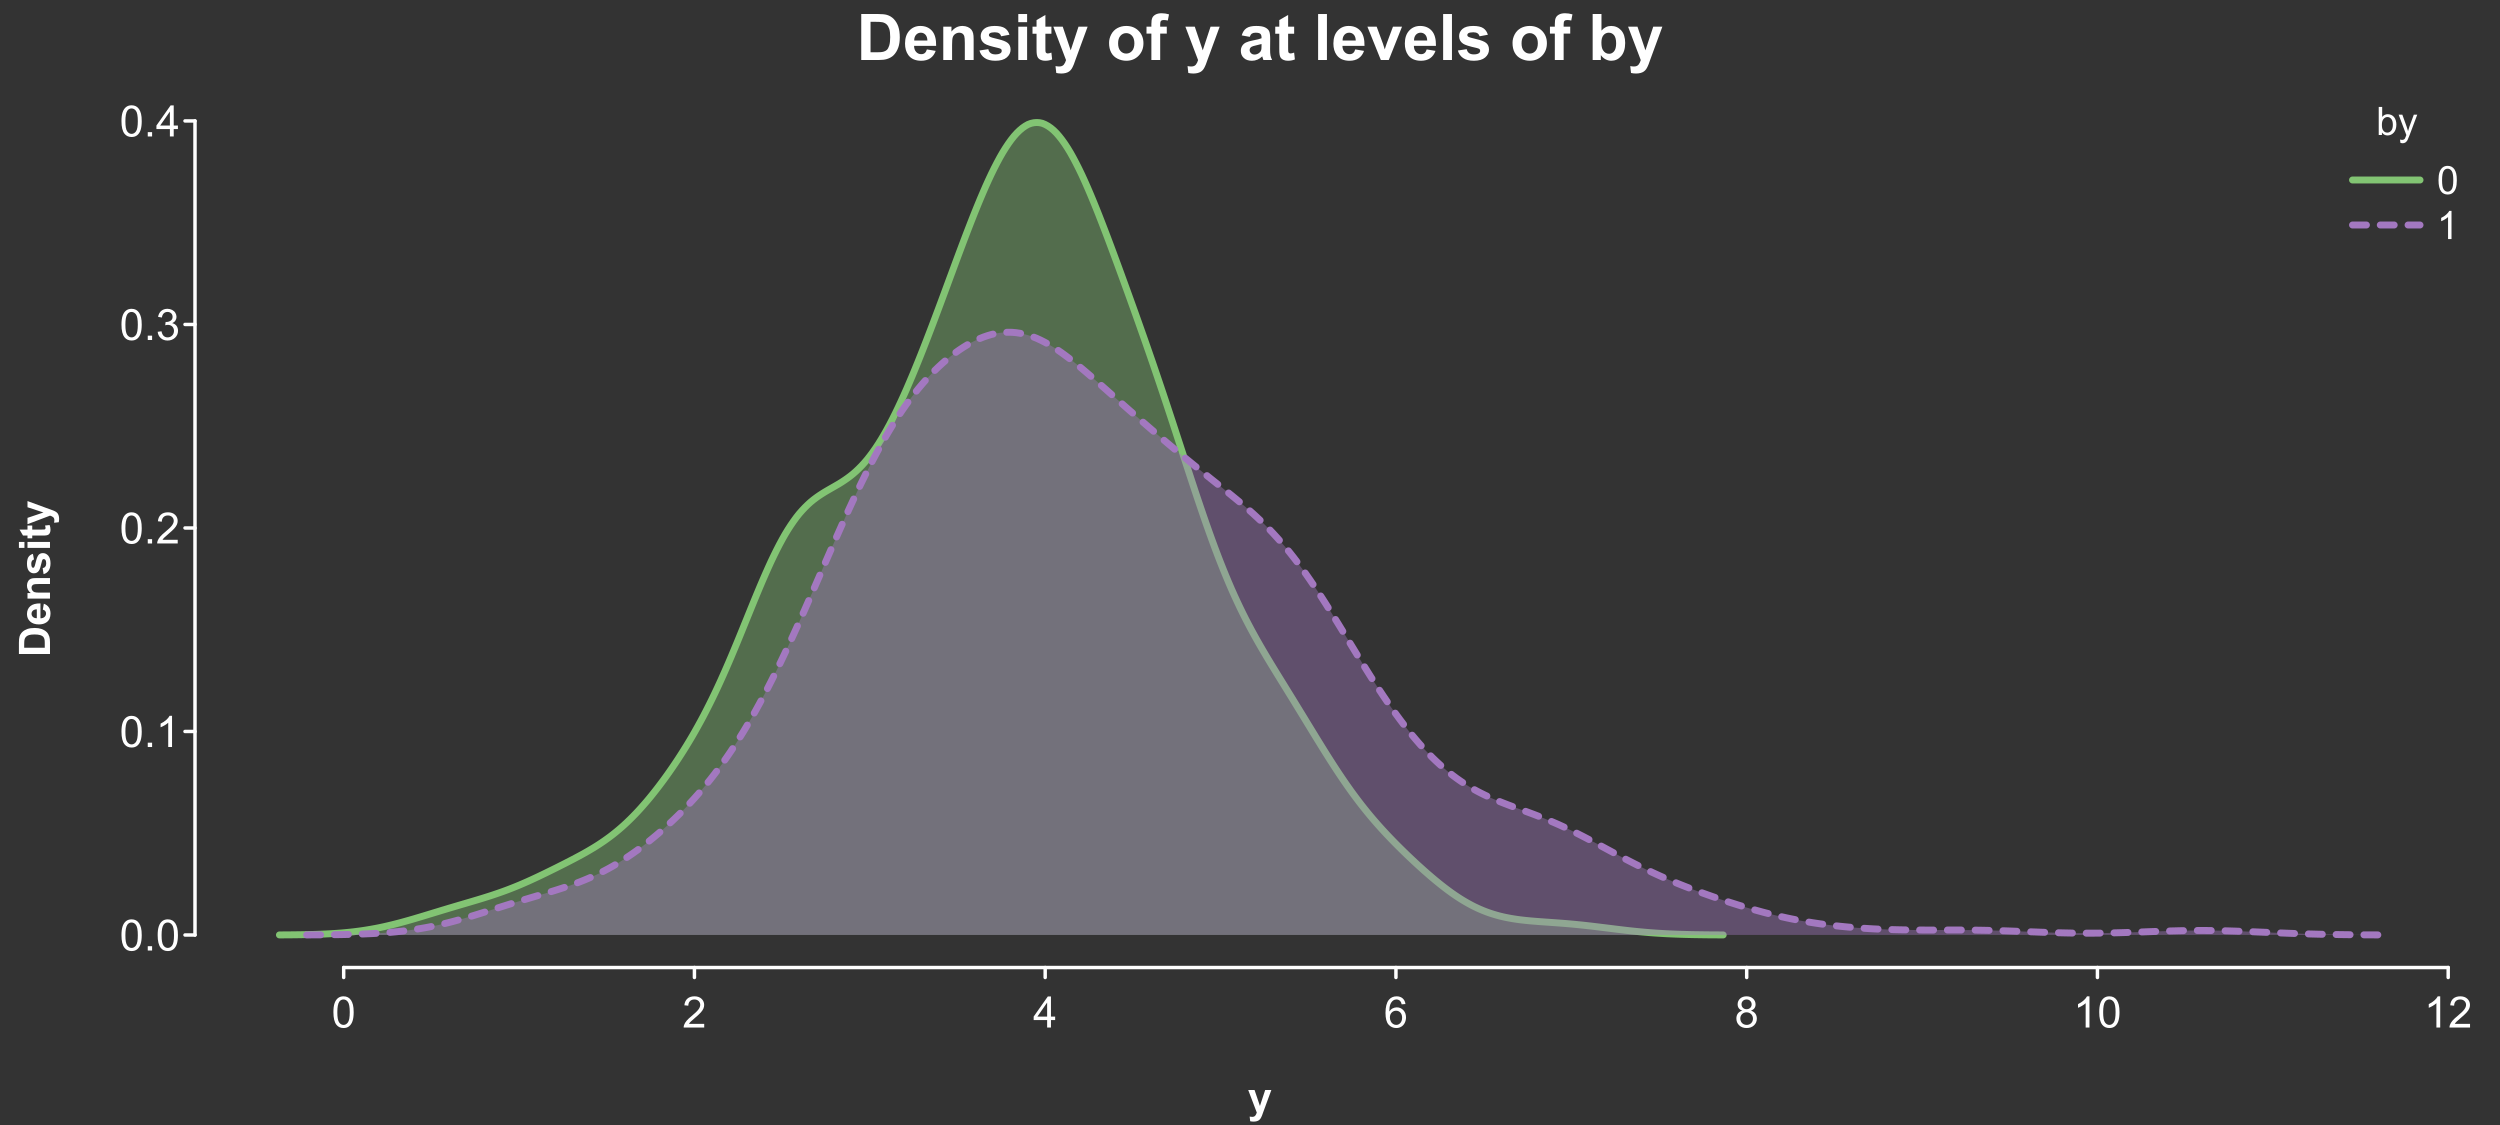 <?xml version="1.0" encoding="UTF-8"?>
<svg xmlns="http://www.w3.org/2000/svg" xmlns:xlink="http://www.w3.org/1999/xlink" width="720pt" height="324pt" viewBox="0 0 720 324" version="1.1">
<rect x="0" y="0" width="720" height="324" fill="#333333" stroke="none"/>
<defs>
<g>
<symbol overflow="visible" id="glyph0-0">
<path style="stroke:none;" d="M 1.562 0 L 1.562 -7.812 L 7.812 -7.812 L 7.812 0 Z M 1.758 -0.195 L 7.617 -0.195 L 7.617 -7.617 L 1.758 -7.617 Z M 1.758 -0.195 "/>
</symbol>
<symbol overflow="visible" id="glyph0-1">
<path style="stroke:none;" d="M 0.52 -4.414 C 0.516 -5.469 0.625 -6.32 0.844 -6.965 C 1.062 -7.609 1.387 -8.105 1.816 -8.457 C 2.246 -8.805 2.785 -8.98 3.438 -8.984 C 3.914 -8.98 4.336 -8.887 4.699 -8.695 C 5.059 -8.5 5.355 -8.219 5.594 -7.859 C 5.828 -7.492 6.016 -7.051 6.152 -6.527 C 6.285 -6.004 6.352 -5.297 6.355 -4.414 C 6.352 -3.359 6.242 -2.512 6.031 -1.871 C 5.812 -1.223 5.492 -0.727 5.062 -0.375 C 4.633 -0.023 4.09 0.152 3.438 0.152 C 2.57 0.152 1.891 -0.156 1.402 -0.773 C 0.809 -1.516 0.516 -2.727 0.52 -4.414 Z M 1.648 -4.414 C 1.645 -2.941 1.816 -1.965 2.164 -1.48 C 2.504 -0.992 2.93 -0.75 3.438 -0.75 C 3.938 -0.75 4.359 -0.992 4.707 -1.48 C 5.051 -1.969 5.227 -2.945 5.227 -4.414 C 5.227 -5.883 5.051 -6.863 4.707 -7.348 C 4.359 -7.832 3.934 -8.074 3.426 -8.074 C 2.918 -8.074 2.516 -7.859 2.215 -7.434 C 1.836 -6.887 1.645 -5.879 1.648 -4.414 Z M 1.648 -4.414 "/>
</symbol>
<symbol overflow="visible" id="glyph0-2">
<path style="stroke:none;" d="M 6.293 -1.055 L 6.293 0 L 0.379 0 C 0.367 -0.266 0.41 -0.52 0.508 -0.762 C 0.656 -1.164 0.898 -1.559 1.23 -1.953 C 1.559 -2.34 2.035 -2.793 2.668 -3.309 C 3.637 -4.102 4.293 -4.734 4.637 -5.203 C 4.977 -5.668 5.148 -6.105 5.152 -6.523 C 5.148 -6.957 4.992 -7.324 4.684 -7.625 C 4.371 -7.922 3.969 -8.074 3.469 -8.074 C 2.938 -8.074 2.512 -7.914 2.195 -7.598 C 1.879 -7.277 1.719 -6.84 1.715 -6.281 L 0.586 -6.398 C 0.664 -7.238 0.953 -7.879 1.457 -8.32 C 1.961 -8.762 2.641 -8.98 3.492 -8.984 C 4.348 -8.98 5.023 -8.742 5.527 -8.27 C 6.027 -7.789 6.281 -7.199 6.281 -6.5 C 6.281 -6.141 6.207 -5.789 6.059 -5.445 C 5.91 -5.094 5.664 -4.73 5.328 -4.352 C 4.984 -3.965 4.422 -3.441 3.637 -2.777 C 2.977 -2.223 2.555 -1.844 2.367 -1.648 C 2.18 -1.449 2.023 -1.254 1.906 -1.055 Z M 6.293 -1.055 "/>
</symbol>
<symbol overflow="visible" id="glyph0-3">
<path style="stroke:none;" d="M 4.039 0 L 4.039 -2.141 L 0.16 -2.141 L 0.16 -3.148 L 4.242 -8.949 L 5.141 -8.949 L 5.141 -3.148 L 6.348 -3.148 L 6.348 -2.141 L 5.141 -2.141 L 5.141 0 Z M 4.039 -3.148 L 4.039 -7.184 L 1.238 -3.148 Z M 4.039 -3.148 "/>
</symbol>
<symbol overflow="visible" id="glyph0-4">
<path style="stroke:none;" d="M 6.219 -6.758 L 5.125 -6.672 C 5.027 -7.098 4.891 -7.41 4.711 -7.609 C 4.414 -7.922 4.047 -8.078 3.613 -8.082 C 3.262 -8.078 2.953 -7.98 2.691 -7.789 C 2.34 -7.531 2.066 -7.164 1.871 -6.684 C 1.668 -6.195 1.566 -5.504 1.562 -4.613 C 1.824 -5.012 2.148 -5.312 2.531 -5.512 C 2.914 -5.703 3.312 -5.801 3.734 -5.805 C 4.465 -5.801 5.09 -5.531 5.605 -4.996 C 6.117 -4.453 6.375 -3.758 6.379 -2.906 C 6.375 -2.344 6.254 -1.82 6.016 -1.34 C 5.77 -0.855 5.438 -0.484 5.016 -0.23 C 4.594 0.027 4.113 0.152 3.578 0.152 C 2.66 0.152 1.914 -0.184 1.336 -0.855 C 0.758 -1.527 0.469 -2.637 0.469 -4.188 C 0.469 -5.914 0.789 -7.172 1.43 -7.961 C 1.984 -8.641 2.734 -8.98 3.68 -8.984 C 4.383 -8.98 4.957 -8.785 5.41 -8.391 C 5.855 -7.996 6.125 -7.449 6.219 -6.758 Z M 1.734 -2.898 C 1.734 -2.52 1.812 -2.156 1.973 -1.812 C 2.133 -1.461 2.359 -1.199 2.648 -1.02 C 2.938 -0.84 3.238 -0.75 3.559 -0.75 C 4.02 -0.75 4.418 -0.938 4.754 -1.312 C 5.082 -1.688 5.25 -2.195 5.254 -2.84 C 5.25 -3.453 5.086 -3.941 4.758 -4.301 C 4.43 -4.656 4.016 -4.832 3.516 -4.836 C 3.016 -4.832 2.594 -4.656 2.25 -4.301 C 1.906 -3.941 1.734 -3.473 1.734 -2.898 Z M 1.734 -2.898 "/>
</symbol>
<symbol overflow="visible" id="glyph0-5">
<path style="stroke:none;" d="M 2.211 -4.852 C 1.75 -5.016 1.414 -5.254 1.195 -5.566 C 0.977 -5.875 0.867 -6.242 0.867 -6.676 C 0.867 -7.324 1.098 -7.871 1.566 -8.316 C 2.031 -8.758 2.656 -8.98 3.438 -8.984 C 4.215 -8.98 4.844 -8.754 5.32 -8.305 C 5.797 -7.848 6.035 -7.297 6.035 -6.648 C 6.035 -6.23 5.926 -5.867 5.707 -5.562 C 5.488 -5.25 5.156 -5.016 4.719 -4.852 C 5.266 -4.672 5.684 -4.383 5.973 -3.984 C 6.254 -3.586 6.398 -3.109 6.402 -2.559 C 6.398 -1.789 6.129 -1.145 5.59 -0.629 C 5.047 -0.105 4.332 0.152 3.453 0.152 C 2.566 0.152 1.855 -0.105 1.316 -0.629 C 0.773 -1.148 0.504 -1.801 0.508 -2.586 C 0.504 -3.164 0.652 -3.652 0.949 -4.051 C 1.242 -4.441 1.66 -4.711 2.211 -4.852 Z M 1.988 -6.715 C 1.984 -6.289 2.121 -5.941 2.398 -5.676 C 2.668 -5.406 3.023 -5.273 3.461 -5.273 C 3.879 -5.273 4.227 -5.406 4.5 -5.672 C 4.77 -5.938 4.902 -6.262 4.906 -6.652 C 4.902 -7.051 4.766 -7.391 4.488 -7.668 C 4.207 -7.941 3.859 -8.078 3.449 -8.082 C 3.027 -8.078 2.68 -7.945 2.402 -7.676 C 2.125 -7.406 1.984 -7.086 1.988 -6.715 Z M 1.637 -2.582 C 1.633 -2.266 1.707 -1.961 1.859 -1.672 C 2.004 -1.375 2.227 -1.148 2.52 -0.992 C 2.812 -0.828 3.129 -0.75 3.469 -0.75 C 3.992 -0.75 4.422 -0.918 4.766 -1.258 C 5.105 -1.594 5.277 -2.023 5.281 -2.547 C 5.277 -3.074 5.102 -3.512 4.75 -3.855 C 4.395 -4.199 3.953 -4.371 3.43 -4.375 C 2.91 -4.371 2.484 -4.199 2.145 -3.863 C 1.805 -3.52 1.633 -3.094 1.637 -2.582 Z M 1.637 -2.582 "/>
</symbol>
<symbol overflow="visible" id="glyph0-6">
<path style="stroke:none;" d="M 4.656 0 L 3.559 0 L 3.559 -7 C 3.289 -6.746 2.941 -6.492 2.516 -6.242 C 2.086 -5.988 1.703 -5.801 1.359 -5.676 L 1.359 -6.738 C 1.973 -7.027 2.508 -7.375 2.973 -7.789 C 3.43 -8.195 3.758 -8.594 3.949 -8.984 L 4.656 -8.984 Z M 4.656 0 "/>
</symbol>
<symbol overflow="visible" id="glyph0-7">
<path style="stroke:none;" d="M 1.137 0 L 1.137 -1.25 L 2.387 -1.25 L 2.387 0 Z M 1.137 0 "/>
</symbol>
<symbol overflow="visible" id="glyph0-8">
<path style="stroke:none;" d="M 0.523 -2.363 L 1.625 -2.508 C 1.746 -1.883 1.961 -1.434 2.266 -1.16 C 2.566 -0.887 2.938 -0.75 3.375 -0.75 C 3.891 -0.75 4.324 -0.926 4.684 -1.285 C 5.035 -1.641 5.215 -2.086 5.219 -2.617 C 5.215 -3.121 5.051 -3.539 4.723 -3.867 C 4.395 -4.195 3.977 -4.359 3.469 -4.359 C 3.258 -4.359 2.996 -4.316 2.691 -4.234 L 2.812 -5.199 C 2.883 -5.188 2.941 -5.184 2.992 -5.188 C 3.457 -5.184 3.879 -5.309 4.254 -5.555 C 4.629 -5.797 4.816 -6.172 4.816 -6.684 C 4.816 -7.086 4.68 -7.418 4.406 -7.684 C 4.133 -7.945 3.781 -8.078 3.352 -8.082 C 2.922 -8.078 2.562 -7.945 2.281 -7.676 C 1.992 -7.406 1.812 -7.004 1.734 -6.469 L 0.633 -6.664 C 0.766 -7.398 1.07 -7.969 1.551 -8.375 C 2.023 -8.777 2.617 -8.98 3.328 -8.984 C 3.812 -8.98 4.262 -8.875 4.676 -8.668 C 5.086 -8.457 5.398 -8.172 5.617 -7.812 C 5.832 -7.445 5.941 -7.062 5.945 -6.66 C 5.941 -6.27 5.836 -5.918 5.633 -5.602 C 5.422 -5.281 5.117 -5.027 4.711 -4.848 C 5.238 -4.723 5.648 -4.469 5.941 -4.086 C 6.234 -3.695 6.379 -3.215 6.383 -2.645 C 6.379 -1.859 6.094 -1.199 5.527 -0.656 C 4.957 -0.113 4.238 0.156 3.367 0.16 C 2.582 0.156 1.93 -0.074 1.41 -0.543 C 0.891 -1.008 0.594 -1.613 0.523 -2.363 Z M 0.523 -2.363 "/>
</symbol>
<symbol overflow="visible" id="glyph1-0">
<path style="stroke:none;" d="M 1.414 0 L 1.414 -7.062 L 7.062 -7.062 L 7.062 0 Z M 1.59 -0.176 L 6.887 -0.176 L 6.887 -6.887 L 1.59 -6.887 Z M 1.59 -0.176 "/>
</symbol>
<symbol overflow="visible" id="glyph1-1">
<path style="stroke:none;" d="M 1.66 0 L 0.738 0 L 0.738 -8.09 L 1.734 -8.09 L 1.734 -5.203 C 2.152 -5.727 2.688 -5.988 3.34 -5.992 C 3.699 -5.988 4.039 -5.914 4.359 -5.773 C 4.68 -5.625 4.945 -5.422 5.156 -5.16 C 5.363 -4.895 5.523 -4.578 5.645 -4.207 C 5.758 -3.836 5.816 -3.438 5.82 -3.02 C 5.816 -2.012 5.57 -1.234 5.074 -0.688 C 4.578 -0.141 3.98 0.129 3.289 0.133 C 2.594 0.129 2.051 -0.156 1.66 -0.734 Z M 1.648 -2.973 C 1.645 -2.27 1.742 -1.762 1.938 -1.449 C 2.246 -0.934 2.668 -0.68 3.207 -0.684 C 3.637 -0.68 4.012 -0.867 4.328 -1.25 C 4.645 -1.625 4.805 -2.188 4.805 -2.934 C 4.805 -3.695 4.652 -4.262 4.348 -4.629 C 4.043 -4.992 3.676 -5.172 3.25 -5.176 C 2.812 -5.172 2.438 -4.984 2.121 -4.609 C 1.805 -4.23 1.645 -3.684 1.648 -2.973 Z M 1.648 -2.973 "/>
</symbol>
<symbol overflow="visible" id="glyph1-2">
<path style="stroke:none;" d="M 0.699 2.258 L 0.59 1.324 C 0.805 1.383 0.996 1.41 1.16 1.414 C 1.379 1.41 1.555 1.375 1.688 1.301 C 1.82 1.227 1.93 1.121 2.016 0.992 C 2.078 0.891 2.176 0.645 2.316 0.254 C 2.332 0.195 2.363 0.117 2.406 0.012 L 0.184 -5.859 L 1.254 -5.859 L 2.473 -2.465 C 2.629 -2.031 2.77 -1.578 2.898 -1.109 C 3.008 -1.562 3.145 -2.008 3.305 -2.445 L 4.559 -5.859 L 5.551 -5.859 L 3.32 0.098 C 3.082 0.742 2.898 1.188 2.766 1.43 C 2.586 1.758 2.383 1.996 2.156 2.148 C 1.93 2.301 1.656 2.379 1.34 2.379 C 1.148 2.379 0.934 2.336 0.699 2.258 Z M 0.699 2.258 "/>
</symbol>
<symbol overflow="visible" id="glyph1-3">
<path style="stroke:none;" d="M 0.469 -3.988 C 0.469 -4.941 0.566 -5.711 0.762 -6.297 C 0.957 -6.879 1.25 -7.328 1.641 -7.645 C 2.027 -7.961 2.516 -8.121 3.105 -8.121 C 3.539 -8.121 3.918 -8.031 4.246 -7.859 C 4.57 -7.68 4.84 -7.43 5.059 -7.102 C 5.27 -6.773 5.438 -6.371 5.559 -5.898 C 5.68 -5.426 5.742 -4.789 5.742 -3.988 C 5.742 -3.039 5.645 -2.273 5.449 -1.691 C 5.254 -1.105 4.961 -0.656 4.578 -0.34 C 4.188 -0.023 3.699 0.133 3.105 0.137 C 2.324 0.133 1.711 -0.141 1.27 -0.699 C 0.734 -1.371 0.469 -2.469 0.469 -3.988 Z M 1.488 -3.988 C 1.488 -2.656 1.641 -1.773 1.953 -1.336 C 2.262 -0.898 2.648 -0.68 3.105 -0.68 C 3.559 -0.68 3.941 -0.898 4.254 -1.34 C 4.566 -1.781 4.723 -2.664 4.723 -3.988 C 4.723 -5.32 4.566 -6.207 4.254 -6.645 C 3.941 -7.082 3.555 -7.301 3.094 -7.301 C 2.637 -7.301 2.273 -7.105 2.004 -6.719 C 1.66 -6.223 1.488 -5.312 1.488 -3.988 Z M 1.488 -3.988 "/>
</symbol>
<symbol overflow="visible" id="glyph1-4">
<path style="stroke:none;" d="M 4.211 0 L 3.215 0 L 3.215 -6.328 C 2.977 -6.102 2.664 -5.871 2.277 -5.645 C 1.887 -5.41 1.539 -5.242 1.23 -5.133 L 1.23 -6.09 C 1.785 -6.348 2.27 -6.664 2.688 -7.039 C 3.102 -7.406 3.395 -7.77 3.57 -8.121 L 4.211 -8.121 Z M 4.211 0 "/>
</symbol>
<symbol overflow="visible" id="glyph2-0">
<path style="stroke:none;" d="M 2.312 0 L 2.312 -11.562 L 11.562 -11.562 L 11.562 0 Z M 2.602 -0.289 L 11.273 -0.289 L 11.273 -11.273 L 2.602 -11.273 Z M 2.602 -0.289 "/>
</symbol>
<symbol overflow="visible" id="glyph2-1">
<path style="stroke:none;" d="M 1.336 -13.242 L 6.223 -13.242 C 7.324 -13.242 8.164 -13.156 8.742 -12.988 C 9.52 -12.758 10.184 -12.352 10.738 -11.77 C 11.289 -11.184 11.711 -10.469 12.004 -9.625 C 12.289 -8.777 12.434 -7.734 12.438 -6.496 C 12.434 -5.402 12.297 -4.461 12.031 -3.676 C 11.695 -2.707 11.223 -1.93 10.613 -1.336 C 10.145 -0.883 9.52 -0.531 8.734 -0.281 C 8.145 -0.094 7.355 0 6.367 0 L 1.336 0 Z M 4.012 -11.004 L 4.012 -2.23 L 6.008 -2.23 C 6.75 -2.227 7.289 -2.27 7.625 -2.359 C 8.055 -2.465 8.414 -2.648 8.703 -2.906 C 8.984 -3.164 9.219 -3.59 9.402 -4.188 C 9.582 -4.777 9.672 -5.586 9.676 -6.613 C 9.672 -7.633 9.582 -8.418 9.402 -8.969 C 9.219 -9.516 8.965 -9.945 8.645 -10.254 C 8.316 -10.559 7.906 -10.766 7.406 -10.875 C 7.031 -10.961 6.297 -11.004 5.211 -11.004 Z M 4.012 -11.004 "/>
</symbol>
<symbol overflow="visible" id="glyph2-2">
<path style="stroke:none;" d="M 6.883 -3.055 L 9.414 -2.629 C 9.086 -1.699 8.57 -0.992 7.871 -0.508 C 7.168 -0.023 6.293 0.215 5.238 0.219 C 3.57 0.215 2.336 -0.328 1.535 -1.418 C 0.902 -2.289 0.586 -3.391 0.586 -4.723 C 0.586 -6.312 1 -7.555 1.832 -8.457 C 2.664 -9.355 3.715 -9.809 4.984 -9.809 C 6.41 -9.809 7.535 -9.336 8.363 -8.395 C 9.184 -7.453 9.578 -6.012 9.547 -4.066 L 3.188 -4.066 C 3.203 -3.312 3.406 -2.727 3.801 -2.309 C 4.191 -1.887 4.68 -1.676 5.266 -1.68 C 5.66 -1.676 5.996 -1.785 6.27 -2.004 C 6.539 -2.223 6.742 -2.57 6.883 -3.055 Z M 7.027 -5.617 C 7.004 -6.348 6.816 -6.906 6.457 -7.293 C 6.098 -7.672 5.656 -7.863 5.141 -7.867 C 4.582 -7.863 4.125 -7.66 3.766 -7.262 C 3.402 -6.855 3.227 -6.309 3.234 -5.617 Z M 7.027 -5.617 "/>
</symbol>
<symbol overflow="visible" id="glyph2-3">
<path style="stroke:none;" d="M 10.055 0 L 7.516 0 L 7.516 -4.895 C 7.512 -5.926 7.457 -6.598 7.352 -6.906 C 7.242 -7.207 7.066 -7.441 6.824 -7.613 C 6.578 -7.777 6.285 -7.863 5.945 -7.867 C 5.504 -7.863 5.109 -7.742 4.762 -7.504 C 4.41 -7.262 4.172 -6.941 4.043 -6.547 C 3.91 -6.148 3.844 -5.414 3.848 -4.344 L 3.848 0 L 1.309 0 L 1.309 -9.594 L 3.668 -9.594 L 3.668 -8.184 C 4.504 -9.266 5.555 -9.809 6.828 -9.809 C 7.383 -9.809 7.895 -9.707 8.363 -9.504 C 8.824 -9.301 9.176 -9.043 9.414 -8.734 C 9.652 -8.418 9.82 -8.062 9.914 -7.668 C 10.008 -7.27 10.055 -6.699 10.055 -5.961 Z M 10.055 0 "/>
</symbol>
<symbol overflow="visible" id="glyph2-4">
<path style="stroke:none;" d="M 0.434 -2.738 L 2.98 -3.125 C 3.086 -2.625 3.305 -2.25 3.641 -2 C 3.969 -1.742 4.434 -1.617 5.031 -1.617 C 5.684 -1.617 6.176 -1.734 6.512 -1.977 C 6.73 -2.141 6.844 -2.367 6.848 -2.656 C 6.844 -2.844 6.785 -3.004 6.668 -3.133 C 6.539 -3.254 6.254 -3.367 5.816 -3.469 C 3.766 -3.918 2.469 -4.328 1.926 -4.707 C 1.164 -5.223 0.785 -5.945 0.785 -6.867 C 0.785 -7.695 1.113 -8.391 1.77 -8.961 C 2.426 -9.523 3.441 -9.809 4.824 -9.809 C 6.133 -9.809 7.109 -9.594 7.75 -9.168 C 8.387 -8.738 8.828 -8.105 9.07 -7.273 L 6.676 -6.828 C 6.57 -7.199 6.379 -7.488 6.094 -7.688 C 5.805 -7.883 5.395 -7.98 4.867 -7.984 C 4.199 -7.98 3.723 -7.887 3.434 -7.707 C 3.238 -7.57 3.141 -7.398 3.145 -7.191 C 3.141 -7.004 3.227 -6.852 3.398 -6.73 C 3.625 -6.559 4.414 -6.32 5.766 -6.016 C 7.117 -5.707 8.062 -5.332 8.602 -4.887 C 9.129 -4.434 9.391 -3.805 9.395 -3 C 9.391 -2.117 9.023 -1.359 8.293 -0.73 C 7.555 -0.098 6.469 0.215 5.031 0.219 C 3.723 0.215 2.688 -0.047 1.926 -0.578 C 1.164 -1.105 0.668 -1.824 0.434 -2.738 Z M 0.434 -2.738 "/>
</symbol>
<symbol overflow="visible" id="glyph2-5">
<path style="stroke:none;" d="M 1.328 -10.895 L 1.328 -13.242 L 3.867 -13.242 L 3.867 -10.895 Z M 1.328 0 L 1.328 -9.594 L 3.867 -9.594 L 3.867 0 Z M 1.328 0 "/>
</symbol>
<symbol overflow="visible" id="glyph2-6">
<path style="stroke:none;" d="M 5.727 -9.594 L 5.727 -7.57 L 3.992 -7.57 L 3.992 -3.703 C 3.988 -2.922 4.008 -2.465 4.043 -2.336 C 4.074 -2.203 4.148 -2.094 4.27 -2.012 C 4.383 -1.926 4.523 -1.887 4.695 -1.887 C 4.93 -1.887 5.273 -1.969 5.719 -2.133 L 5.934 -0.164 C 5.344 0.09 4.676 0.215 3.93 0.219 C 3.469 0.215 3.055 0.141 2.691 -0.012 C 2.32 -0.164 2.051 -0.363 1.883 -0.609 C 1.707 -0.852 1.59 -1.18 1.527 -1.598 C 1.469 -1.891 1.441 -2.488 1.445 -3.387 L 1.445 -7.57 L 0.281 -7.57 L 0.281 -9.594 L 1.445 -9.594 L 1.445 -11.5 L 3.992 -12.98 L 3.992 -9.594 Z M 5.727 -9.594 "/>
</symbol>
<symbol overflow="visible" id="glyph2-7">
<path style="stroke:none;" d="M 0.125 -9.594 L 2.828 -9.594 L 5.121 -2.781 L 7.363 -9.594 L 9.992 -9.594 L 6.602 -0.359 L 6 1.309 C 5.773 1.863 5.559 2.293 5.359 2.59 C 5.156 2.887 4.926 3.125 4.664 3.309 C 4.402 3.492 4.078 3.637 3.699 3.738 C 3.312 3.84 2.883 3.891 2.402 3.895 C 1.914 3.891 1.434 3.84 0.965 3.738 L 0.742 1.754 C 1.137 1.828 1.496 1.867 1.816 1.871 C 2.402 1.867 2.836 1.695 3.125 1.352 C 3.406 1.004 3.625 0.562 3.777 0.027 Z M 0.125 -9.594 "/>
</symbol>
<symbol overflow="visible" id="glyph2-8">
<path style="stroke:none;" d=""/>
</symbol>
<symbol overflow="visible" id="glyph2-9">
<path style="stroke:none;" d="M 0.742 -4.934 C 0.738 -5.773 0.945 -6.586 1.363 -7.379 C 1.777 -8.164 2.367 -8.766 3.129 -9.184 C 3.891 -9.598 4.742 -9.809 5.684 -9.809 C 7.133 -9.809 8.32 -9.336 9.25 -8.395 C 10.176 -7.453 10.641 -6.262 10.641 -4.824 C 10.641 -3.371 10.172 -2.168 9.234 -1.215 C 8.297 -0.258 7.117 0.215 5.699 0.219 C 4.82 0.215 3.98 0.02 3.184 -0.379 C 2.383 -0.773 1.777 -1.355 1.363 -2.125 C 0.945 -2.891 0.738 -3.828 0.742 -4.934 Z M 3.344 -4.797 C 3.34 -3.844 3.566 -3.113 4.02 -2.609 C 4.469 -2.102 5.023 -1.852 5.691 -1.852 C 6.348 -1.852 6.902 -2.102 7.355 -2.609 C 7.801 -3.113 8.027 -3.852 8.031 -4.816 C 8.027 -5.754 7.801 -6.473 7.355 -6.98 C 6.902 -7.484 6.348 -7.738 5.691 -7.742 C 5.023 -7.738 4.469 -7.484 4.02 -6.98 C 3.566 -6.473 3.34 -5.746 3.344 -4.797 Z M 3.344 -4.797 "/>
</symbol>
<symbol overflow="visible" id="glyph2-10">
<path style="stroke:none;" d="M 0.219 -9.594 L 1.625 -9.594 L 1.625 -10.316 C 1.621 -11.121 1.707 -11.723 1.883 -12.121 C 2.051 -12.516 2.367 -12.84 2.832 -13.094 C 3.289 -13.34 3.871 -13.465 4.578 -13.469 C 5.297 -13.465 6.008 -13.355 6.703 -13.145 L 6.359 -11.371 C 5.953 -11.465 5.566 -11.512 5.195 -11.516 C 4.824 -11.512 4.559 -11.426 4.402 -11.258 C 4.238 -11.086 4.16 -10.758 4.164 -10.27 L 4.164 -9.594 L 6.062 -9.594 L 6.062 -7.598 L 4.164 -7.598 L 4.164 0 L 1.625 0 L 1.625 -7.598 L 0.219 -7.598 Z M 0.219 -9.594 "/>
</symbol>
<symbol overflow="visible" id="glyph2-11">
<path style="stroke:none;" d="M 3.227 -6.668 L 0.922 -7.082 C 1.176 -8.008 1.621 -8.695 2.258 -9.141 C 2.887 -9.586 3.828 -9.809 5.078 -9.809 C 6.207 -9.809 7.051 -9.672 7.605 -9.406 C 8.16 -9.137 8.547 -8.797 8.773 -8.387 C 8.996 -7.973 9.109 -7.219 9.113 -6.117 L 9.086 -3.152 C 9.082 -2.309 9.121 -1.684 9.207 -1.285 C 9.285 -0.883 9.438 -0.457 9.664 0 L 7.156 0 C 7.086 -0.168 7.004 -0.418 6.91 -0.75 C 6.863 -0.898 6.836 -0.996 6.82 -1.047 C 6.383 -0.621 5.918 -0.305 5.426 -0.098 C 4.934 0.113 4.406 0.215 3.848 0.219 C 2.859 0.215 2.082 -0.051 1.512 -0.586 C 0.941 -1.121 0.656 -1.797 0.66 -2.621 C 0.656 -3.16 0.785 -3.645 1.047 -4.07 C 1.305 -4.492 1.668 -4.816 2.137 -5.043 C 2.602 -5.266 3.273 -5.465 4.156 -5.637 C 5.336 -5.859 6.16 -6.066 6.621 -6.262 L 6.621 -6.512 C 6.621 -6.996 6.5 -7.344 6.258 -7.555 C 6.016 -7.758 5.559 -7.863 4.895 -7.867 C 4.441 -7.863 4.09 -7.773 3.84 -7.602 C 3.582 -7.422 3.379 -7.113 3.227 -6.668 Z M 6.621 -4.605 C 6.293 -4.496 5.777 -4.367 5.074 -4.219 C 4.371 -4.066 3.91 -3.918 3.695 -3.777 C 3.363 -3.539 3.199 -3.242 3.199 -2.883 C 3.199 -2.523 3.328 -2.215 3.594 -1.957 C 3.855 -1.699 4.195 -1.57 4.605 -1.57 C 5.062 -1.57 5.5 -1.719 5.918 -2.023 C 6.223 -2.25 6.422 -2.531 6.523 -2.863 C 6.586 -3.078 6.621 -3.492 6.621 -4.102 Z M 6.621 -4.605 "/>
</symbol>
<symbol overflow="visible" id="glyph2-12">
<path style="stroke:none;" d="M 1.328 0 L 1.328 -13.242 L 3.867 -13.242 L 3.867 0 Z M 1.328 0 "/>
</symbol>
<symbol overflow="visible" id="glyph2-13">
<path style="stroke:none;" d="M 3.965 0 L 0.098 -9.594 L 2.766 -9.594 L 4.57 -4.695 L 5.094 -3.062 C 5.227 -3.477 5.316 -3.75 5.355 -3.883 C 5.441 -4.152 5.531 -4.422 5.629 -4.695 L 7.453 -9.594 L 10.062 -9.594 L 6.25 0 Z M 3.965 0 "/>
</symbol>
<symbol overflow="visible" id="glyph2-14">
<path style="stroke:none;" d="M 1.219 0 L 1.219 -13.242 L 3.758 -13.242 L 3.758 -8.473 C 4.539 -9.363 5.469 -9.809 6.539 -9.809 C 7.707 -9.809 8.672 -9.383 9.438 -8.539 C 10.199 -7.691 10.582 -6.477 10.586 -4.895 C 10.582 -3.254 10.191 -1.992 9.414 -1.109 C 8.633 -0.223 7.688 0.215 6.578 0.219 C 6.027 0.215 5.484 0.082 4.953 -0.191 C 4.418 -0.465 3.961 -0.871 3.578 -1.41 L 3.578 0 Z M 3.738 -5.004 C 3.738 -4.012 3.895 -3.277 4.211 -2.801 C 4.645 -2.125 5.227 -1.785 5.961 -1.789 C 6.516 -1.785 6.992 -2.027 7.391 -2.508 C 7.781 -2.984 7.98 -3.738 7.984 -4.77 C 7.98 -5.863 7.781 -6.652 7.387 -7.141 C 6.988 -7.621 6.48 -7.863 5.863 -7.867 C 5.25 -7.863 4.742 -7.625 4.344 -7.156 C 3.938 -6.68 3.738 -5.965 3.738 -5.004 Z M 3.738 -5.004 "/>
</symbol>
<symbol overflow="visible" id="glyph3-0">
<path style="stroke:none;" d="M 0 -1.562 L -7.812 -1.562 L -7.812 -7.812 L 0 -7.812 Z M -0.195 -1.758 L -0.195 -7.617 L -7.617 -7.617 L -7.617 -1.758 Z M -0.195 -1.758 "/>
</symbol>
<symbol overflow="visible" id="glyph3-1">
<path style="stroke:none;" d="M -8.949 -0.902 L -8.949 -4.207 C -8.945 -4.949 -8.891 -5.516 -8.777 -5.91 C -8.621 -6.43 -8.344 -6.879 -7.953 -7.258 C -7.555 -7.629 -7.07 -7.914 -6.5 -8.113 C -5.926 -8.305 -5.223 -8.402 -4.387 -8.406 C -3.648 -8.402 -3.016 -8.309 -2.484 -8.129 C -1.832 -7.902 -1.305 -7.586 -0.902 -7.172 C -0.598 -6.859 -0.359 -6.434 -0.188 -5.902 C -0.062 -5.5 0 -4.969 0 -4.305 L 0 -0.902 Z M -7.434 -2.711 L -1.508 -2.711 L -1.508 -4.059 C -1.504 -4.562 -1.535 -4.926 -1.594 -5.152 C -1.664 -5.441 -1.785 -5.684 -1.965 -5.879 C -2.137 -6.07 -2.426 -6.23 -2.828 -6.352 C -3.227 -6.473 -3.773 -6.531 -4.469 -6.535 C -5.156 -6.531 -5.688 -6.473 -6.059 -6.352 C -6.43 -6.23 -6.719 -6.059 -6.926 -5.84 C -7.133 -5.617 -7.273 -5.34 -7.348 -5.004 C -7.402 -4.75 -7.43 -4.254 -7.434 -3.523 Z M -7.434 -2.711 "/>
</symbol>
<symbol overflow="visible" id="glyph3-2">
<path style="stroke:none;" d="M -2.062 -4.652 L -1.777 -6.359 C -1.145 -6.137 -0.668 -5.793 -0.344 -5.32 C -0.016 -4.844 0.145 -4.25 0.148 -3.539 C 0.145 -2.41 -0.219 -1.574 -0.957 -1.039 C -1.543 -0.609 -2.289 -0.398 -3.191 -0.398 C -4.266 -0.398 -5.105 -0.676 -5.715 -1.238 C -6.32 -1.797 -6.625 -2.508 -6.629 -3.371 C -6.625 -4.332 -6.309 -5.094 -5.672 -5.652 C -5.035 -6.207 -4.059 -6.473 -2.746 -6.453 L -2.746 -2.156 C -2.234 -2.164 -1.84 -2.301 -1.559 -2.566 C -1.277 -2.832 -1.137 -3.16 -1.137 -3.559 C -1.137 -3.824 -1.207 -4.051 -1.355 -4.234 C -1.496 -4.418 -1.734 -4.559 -2.062 -4.652 Z M -3.797 -4.75 C -4.289 -4.734 -4.664 -4.605 -4.926 -4.363 C -5.184 -4.117 -5.312 -3.82 -5.316 -3.473 C -5.312 -3.094 -5.176 -2.785 -4.906 -2.547 C -4.633 -2.301 -4.266 -2.18 -3.797 -2.184 Z M -3.797 -4.75 "/>
</symbol>
<symbol overflow="visible" id="glyph3-3">
<path style="stroke:none;" d="M 0 -6.793 L 0 -5.078 L -3.309 -5.078 C -4.008 -5.074 -4.461 -5.039 -4.664 -4.969 C -4.867 -4.895 -5.027 -4.773 -5.145 -4.609 C -5.258 -4.441 -5.312 -4.242 -5.316 -4.016 C -5.312 -3.715 -5.23 -3.449 -5.07 -3.215 C -4.906 -2.977 -4.691 -2.816 -4.426 -2.73 C -4.152 -2.645 -3.656 -2.602 -2.938 -2.602 L 0 -2.602 L 0 -0.887 L -6.48 -0.887 L -6.48 -2.477 L -5.531 -2.477 C -6.262 -3.043 -6.625 -3.754 -6.629 -4.613 C -6.625 -4.988 -6.559 -5.336 -6.422 -5.652 C -6.285 -5.961 -6.109 -6.199 -5.902 -6.363 C -5.688 -6.523 -5.449 -6.633 -5.18 -6.699 C -4.91 -6.758 -4.523 -6.789 -4.027 -6.793 Z M 0 -6.793 "/>
</symbol>
<symbol overflow="visible" id="glyph3-4">
<path style="stroke:none;" d="M -1.848 -0.293 L -2.113 -2.016 C -1.773 -2.086 -1.52 -2.234 -1.352 -2.461 C -1.176 -2.684 -1.09 -2.996 -1.094 -3.398 C -1.09 -3.844 -1.172 -4.176 -1.336 -4.402 C -1.449 -4.547 -1.602 -4.621 -1.793 -4.625 C -1.922 -4.621 -2.027 -4.582 -2.117 -4.504 C -2.195 -4.414 -2.273 -4.223 -2.344 -3.93 C -2.648 -2.543 -2.926 -1.668 -3.18 -1.301 C -3.527 -0.785 -4.016 -0.527 -4.641 -0.531 C -5.199 -0.527 -5.668 -0.75 -6.055 -1.195 C -6.434 -1.641 -6.625 -2.328 -6.629 -3.258 C -6.625 -4.145 -6.48 -4.801 -6.195 -5.234 C -5.902 -5.664 -5.477 -5.965 -4.914 -6.129 L -4.613 -4.512 C -4.863 -4.441 -5.059 -4.309 -5.191 -4.117 C -5.324 -3.922 -5.391 -3.645 -5.395 -3.289 C -5.391 -2.836 -5.328 -2.516 -5.207 -2.32 C -5.113 -2.188 -4.996 -2.121 -4.859 -2.125 C -4.734 -2.121 -4.633 -2.18 -4.547 -2.297 C -4.43 -2.449 -4.266 -2.98 -4.062 -3.895 C -3.852 -4.805 -3.598 -5.445 -3.301 -5.812 C -2.992 -6.168 -2.57 -6.344 -2.027 -6.348 C -1.434 -6.344 -0.922 -6.098 -0.492 -5.602 C -0.066 -5.105 0.145 -4.371 0.148 -3.398 C 0.145 -2.516 -0.031 -1.816 -0.391 -1.301 C -0.746 -0.785 -1.23 -0.449 -1.848 -0.293 Z M -1.848 -0.293 "/>
</symbol>
<symbol overflow="visible" id="glyph3-5">
<path style="stroke:none;" d="M -7.359 -0.898 L -8.949 -0.898 L -8.949 -2.613 L -7.359 -2.613 Z M 0 -0.898 L -6.48 -0.898 L -6.48 -2.613 L 0 -2.613 Z M 0 -0.898 "/>
</symbol>
<symbol overflow="visible" id="glyph3-6">
<path style="stroke:none;" d="M -6.48 -3.871 L -5.113 -3.871 L -5.113 -2.699 L -2.504 -2.699 C -1.969 -2.695 -1.66 -2.707 -1.574 -2.73 C -1.484 -2.754 -1.414 -2.805 -1.359 -2.883 C -1.305 -2.961 -1.277 -3.055 -1.277 -3.172 C -1.277 -3.328 -1.332 -3.559 -1.441 -3.863 L -0.109 -4.012 C 0.062 -3.609 0.145 -3.156 0.148 -2.656 C 0.145 -2.344 0.098 -2.066 -0.008 -1.816 C -0.109 -1.566 -0.246 -1.383 -0.41 -1.27 C -0.574 -1.152 -0.797 -1.074 -1.082 -1.031 C -1.277 -0.992 -1.68 -0.973 -2.289 -0.977 L -5.113 -0.977 L -5.113 -0.188 L -6.48 -0.188 L -6.48 -0.977 L -7.77 -0.977 L -8.77 -2.699 L -6.48 -2.699 Z M -6.48 -3.871 "/>
</symbol>
<symbol overflow="visible" id="glyph3-7">
<path style="stroke:none;" d="M -6.48 -0.086 L -6.48 -1.91 L -1.879 -3.461 L -6.48 -4.973 L -6.48 -6.75 L -0.242 -4.461 L 0.887 -4.055 C 1.262 -3.902 1.551 -3.758 1.75 -3.621 C 1.949 -3.484 2.109 -3.328 2.234 -3.152 C 2.355 -2.973 2.453 -2.754 2.523 -2.5 C 2.59 -2.238 2.625 -1.945 2.629 -1.625 C 2.625 -1.289 2.59 -0.965 2.527 -0.652 L 1.184 -0.5 C 1.234 -0.766 1.258 -1.008 1.262 -1.227 C 1.258 -1.621 1.141 -1.918 0.91 -2.109 C 0.676 -2.301 0.379 -2.445 0.02 -2.551 Z M -6.48 -0.086 "/>
</symbol>
<symbol overflow="visible" id="glyph4-0">
<path style="stroke:none;" d="M 1.562 0 L 1.562 -7.812 L 7.812 -7.812 L 7.812 0 Z M 1.758 -0.195 L 7.617 -0.195 L 7.617 -7.617 L 1.758 -7.617 Z M 1.758 -0.195 "/>
</symbol>
<symbol overflow="visible" id="glyph4-1">
<path style="stroke:none;" d="M 0.086 -6.48 L 1.91 -6.48 L 3.461 -1.879 L 4.973 -6.48 L 6.75 -6.48 L 4.461 -0.242 L 4.055 0.887 C 3.902 1.262 3.758 1.551 3.621 1.75 C 3.484 1.949 3.328 2.109 3.152 2.234 C 2.973 2.355 2.754 2.453 2.5 2.523 C 2.238 2.59 1.945 2.625 1.625 2.629 C 1.289 2.625 0.965 2.59 0.652 2.527 L 0.5 1.184 C 0.766 1.234 1.008 1.258 1.227 1.262 C 1.621 1.258 1.918 1.141 2.109 0.91 C 2.301 0.676 2.445 0.379 2.551 0.02 Z M 0.086 -6.48 "/>
</symbol>
</g>
</defs>
<g id="surface6">
<path style=" stroke:none;fill-rule:nonzero;fill:rgb(50.98%,76.863%,45.098%);fill-opacity:0.4;" d="M 80.48 269.258 L 81.293 269.254 L 82.105 269.246 L 82.922 269.242 L 84.547 269.227 L 85.363 269.215 L 86.176 269.207 L 86.988 269.191 L 87.805 269.176 L 88.617 269.16 L 89.43 269.141 L 90.246 269.121 L 91.871 269.066 L 92.684 269.035 L 93.5 269 L 94.312 268.961 L 95.125 268.918 L 95.941 268.871 L 96.754 268.816 L 97.566 268.758 L 98.383 268.695 L 99.195 268.625 L 100.008 268.547 L 100.824 268.465 L 101.637 268.375 L 102.449 268.277 L 103.262 268.172 L 104.078 268.059 L 104.891 267.941 L 105.703 267.812 L 106.52 267.676 L 107.332 267.531 L 108.145 267.383 L 108.961 267.223 L 109.773 267.055 L 110.586 266.879 L 111.402 266.695 L 112.215 266.504 L 113.027 266.309 L 113.84 266.105 L 114.656 265.895 L 115.469 265.68 L 116.281 265.457 L 117.098 265.23 L 117.91 265 L 118.723 264.766 L 119.539 264.527 L 121.164 264.043 L 121.98 263.797 L 122.793 263.551 L 123.605 263.301 L 124.418 263.055 L 125.234 262.805 L 126.047 262.559 L 126.859 262.309 L 127.676 262.062 L 128.488 261.82 L 129.301 261.574 L 130.117 261.332 L 131.742 260.848 L 132.555 260.609 L 133.371 260.371 L 134.184 260.133 L 134.996 259.891 L 135.812 259.652 L 137.438 259.168 L 138.254 258.922 L 139.066 258.672 L 139.879 258.418 L 140.695 258.16 L 141.508 257.898 L 142.32 257.629 L 143.133 257.352 L 143.949 257.07 L 144.762 256.781 L 145.574 256.484 L 146.391 256.18 L 147.203 255.863 L 148.016 255.543 L 148.832 255.211 L 149.645 254.875 L 150.457 254.527 L 151.273 254.172 L 152.086 253.812 L 152.898 253.445 L 153.711 253.07 L 154.527 252.691 L 156.152 251.918 L 156.969 251.523 L 158.594 250.727 L 159.41 250.324 L 160.223 249.922 L 161.035 249.512 L 161.852 249.102 L 162.664 248.691 L 164.289 247.855 L 165.105 247.43 L 165.918 247 L 166.73 246.566 L 167.547 246.125 L 168.359 245.672 L 169.172 245.211 L 169.988 244.734 L 170.801 244.25 L 171.613 243.75 L 172.43 243.23 L 173.242 242.691 L 174.055 242.137 L 174.867 241.559 L 175.684 240.961 L 176.496 240.336 L 177.309 239.688 L 178.125 239.012 L 178.938 238.316 L 179.75 237.59 L 180.566 236.832 L 181.379 236.047 L 182.191 235.238 L 183.004 234.406 L 183.82 233.539 L 184.633 232.645 L 185.445 231.723 L 186.262 230.781 L 187.074 229.812 L 187.887 228.812 L 188.703 227.785 L 189.516 226.738 L 190.328 225.668 L 191.145 224.574 L 191.957 223.449 L 192.77 222.305 L 193.582 221.133 L 194.398 219.938 L 195.211 218.715 L 196.023 217.461 L 196.84 216.18 L 197.652 214.871 L 198.465 213.535 L 199.281 212.16 L 200.094 210.75 L 200.906 209.305 L 201.723 207.824 L 202.535 206.309 L 203.348 204.746 L 204.16 203.145 L 204.977 201.504 L 205.789 199.824 L 206.602 198.105 L 207.418 196.336 L 208.23 194.531 L 209.043 192.691 L 209.859 190.82 L 210.672 188.914 L 211.484 186.973 L 212.301 185.012 L 213.113 183.031 L 213.926 181.039 L 214.738 179.035 L 215.555 177.027 L 216.367 175.027 L 217.18 173.035 L 217.996 171.062 L 218.809 169.113 L 219.621 167.203 L 220.438 165.328 L 221.25 163.5 L 222.062 161.719 L 222.879 160.008 L 223.691 158.363 L 224.504 156.785 L 225.316 155.277 L 226.133 153.84 L 226.945 152.504 L 227.758 151.246 L 228.574 150.062 L 229.387 148.953 L 230.199 147.93 L 231.016 147 L 231.828 146.137 L 232.641 145.34 L 233.453 144.602 L 234.27 143.934 L 235.082 143.32 L 235.895 142.75 L 236.711 142.215 L 237.523 141.707 L 238.336 141.227 L 239.152 140.758 L 239.965 140.293 L 240.777 139.824 L 241.594 139.348 L 242.406 138.844 L 243.219 138.309 L 244.031 137.746 L 244.848 137.141 L 245.66 136.492 L 246.473 135.781 L 247.289 135.012 L 248.102 134.188 L 248.914 133.305 L 249.73 132.352 L 250.543 131.316 L 251.355 130.223 L 252.172 129.059 L 252.984 127.832 L 253.797 126.523 L 254.609 125.148 L 255.426 123.707 L 256.238 122.207 L 257.051 120.648 L 257.867 119.02 L 258.68 117.336 L 259.492 115.602 L 260.309 113.816 L 261.121 111.988 L 261.934 110.102 L 262.75 108.18 L 263.562 106.219 L 264.375 104.227 L 265.188 102.199 L 266.004 100.137 L 266.816 98.051 L 267.629 95.941 L 268.445 93.809 L 269.258 91.656 L 270.07 89.488 L 270.887 87.309 L 271.699 85.117 L 272.512 82.918 L 273.324 80.715 L 274.141 78.516 L 274.953 76.316 L 275.766 74.125 L 276.582 71.945 L 277.395 69.781 L 278.207 67.641 L 279.023 65.523 L 279.836 63.434 L 280.648 61.375 L 281.465 59.363 L 282.277 57.398 L 283.09 55.48 L 283.902 53.613 L 284.719 51.809 L 285.531 50.078 L 286.344 48.422 L 287.16 46.836 L 287.973 45.324 L 288.785 43.91 L 289.602 42.598 L 290.414 41.375 L 291.227 40.246 L 292.043 39.219 L 292.855 38.316 L 293.668 37.531 L 294.48 36.852 L 295.297 36.285 L 296.109 35.828 L 296.922 35.527 L 297.738 35.344 L 298.551 35.281 L 299.363 35.332 L 300.18 35.508 L 300.992 35.84 L 301.805 36.285 L 302.621 36.848 L 303.434 37.527 L 304.246 38.328 L 305.059 39.266 L 305.875 40.309 L 306.688 41.453 L 307.5 42.695 L 308.316 44.051 L 309.129 45.508 L 309.941 47.047 L 310.758 48.668 L 311.57 50.359 L 312.383 52.137 L 313.199 53.98 L 314.012 55.879 L 314.824 57.828 L 315.637 59.82 L 316.453 61.867 L 317.266 63.949 L 318.078 66.059 L 318.895 68.191 L 319.707 70.352 L 320.52 72.531 L 321.336 74.73 L 322.148 76.938 L 322.961 79.16 L 323.773 81.395 L 324.59 83.637 L 325.402 85.891 L 326.215 88.152 L 327.031 90.426 L 327.844 92.711 L 328.656 95.012 L 329.473 97.324 L 330.285 99.648 L 331.098 101.984 L 331.914 104.344 L 332.727 106.723 L 333.539 109.113 L 334.352 111.523 L 335.168 113.949 L 335.98 116.395 L 336.793 118.855 L 337.609 121.328 L 338.422 123.812 L 339.234 126.305 L 340.051 128.801 L 340.863 131.301 L 341.676 133.797 L 342.492 136.285 L 343.305 138.762 L 344.117 141.219 L 344.93 143.656 L 345.746 146.066 L 346.559 148.449 L 347.371 150.793 L 348.188 153.094 L 349 155.352 L 349.812 157.562 L 350.629 159.73 L 351.441 161.832 L 352.254 163.879 L 353.07 165.875 L 353.883 167.816 L 354.695 169.703 L 355.508 171.523 L 356.324 173.289 L 357.137 175.008 L 357.949 176.676 L 358.766 178.297 L 359.578 179.863 L 360.391 181.395 L 361.207 182.887 L 362.02 184.352 L 362.832 185.777 L 363.648 187.18 L 364.461 188.559 L 365.273 189.922 L 366.086 191.27 L 366.902 192.605 L 367.715 193.934 L 368.527 195.254 L 369.344 196.574 L 370.156 197.891 L 370.969 199.211 L 371.785 200.531 L 372.598 201.852 L 374.223 204.508 L 375.039 205.836 L 375.852 207.168 L 376.664 208.504 L 377.48 209.836 L 378.293 211.168 L 379.105 212.496 L 379.922 213.816 L 380.734 215.133 L 381.547 216.438 L 382.363 217.734 L 383.176 219.016 L 383.988 220.281 L 384.801 221.531 L 385.617 222.766 L 386.43 223.977 L 387.242 225.168 L 388.059 226.34 L 388.871 227.488 L 389.684 228.613 L 390.5 229.711 L 391.312 230.789 L 392.125 231.844 L 392.941 232.875 L 393.754 233.883 L 394.566 234.867 L 395.379 235.832 L 396.195 236.773 L 397.008 237.699 L 397.82 238.605 L 398.637 239.492 L 399.449 240.367 L 400.262 241.223 L 401.078 242.066 L 401.891 242.898 L 402.703 243.715 L 403.52 244.523 L 404.332 245.32 L 405.145 246.109 L 405.957 246.883 L 406.773 247.652 L 407.586 248.41 L 408.398 249.16 L 409.215 249.898 L 410.027 250.629 L 410.84 251.348 L 411.656 252.055 L 412.469 252.75 L 413.281 253.434 L 414.098 254.102 L 414.91 254.758 L 415.723 255.395 L 416.535 256.02 L 417.352 256.625 L 418.164 257.211 L 418.977 257.777 L 419.793 258.324 L 420.605 258.852 L 421.418 259.352 L 422.234 259.832 L 423.047 260.289 L 423.859 260.727 L 424.672 261.141 L 425.488 261.527 L 426.301 261.891 L 427.113 262.234 L 427.93 262.555 L 428.742 262.852 L 429.555 263.125 L 430.371 263.379 L 431.184 263.613 L 431.996 263.832 L 432.812 264.027 L 433.625 264.207 L 434.438 264.367 L 435.25 264.516 L 436.066 264.652 L 436.879 264.773 L 437.691 264.883 L 438.508 264.98 L 439.32 265.07 L 440.133 265.152 L 440.949 265.23 L 442.574 265.363 L 443.391 265.426 L 445.016 265.543 L 445.828 265.598 L 446.645 265.656 L 447.457 265.711 L 448.27 265.77 L 449.086 265.832 L 450.711 265.957 L 451.527 266.027 L 452.34 266.098 L 453.152 266.172 L 453.969 266.25 L 455.594 266.414 L 456.406 266.5 L 457.223 266.594 L 458.035 266.684 L 458.848 266.781 L 459.664 266.879 L 460.477 266.977 L 461.289 267.078 L 462.105 267.176 L 463.73 267.379 L 464.547 267.48 L 465.359 267.582 L 466.984 267.777 L 467.801 267.875 L 468.613 267.969 L 469.426 268.059 L 470.242 268.145 L 471.055 268.23 L 471.867 268.309 L 472.684 268.387 L 473.496 268.461 L 474.309 268.531 L 475.121 268.598 L 475.938 268.66 L 476.75 268.719 L 477.562 268.77 L 478.379 268.82 L 479.191 268.871 L 480.004 268.914 L 480.82 268.953 L 481.633 268.988 L 482.445 269.02 L 483.262 269.051 L 484.074 269.078 L 485.699 269.125 L 486.516 269.145 L 487.328 269.164 L 488.141 269.18 L 488.957 269.191 L 490.582 269.215 L 491.398 269.227 L 492.211 269.234 L 493.023 269.238 L 493.84 269.246 L 494.652 269.25 L 495.465 269.258 L 496.277 269.262 Z M 80.48 269.258 "/>
<path style="fill:none;stroke-width:2;stroke-linecap:round;stroke-linejoin:round;stroke:rgb(50.98%,76.863%,45.098%);stroke-opacity:1;stroke-miterlimit:10;" d="M 80.48 269.258 L 81.293 269.254 L 82.105 269.246 L 82.922 269.242 L 84.547 269.227 L 85.363 269.215 L 86.176 269.207 L 86.988 269.191 L 87.805 269.176 L 88.617 269.16 L 89.43 269.141 L 90.246 269.121 L 91.871 269.066 L 92.684 269.035 L 93.5 269 L 94.312 268.961 L 95.125 268.918 L 95.941 268.871 L 96.754 268.816 L 97.566 268.758 L 98.383 268.695 L 99.195 268.625 L 100.008 268.547 L 100.824 268.465 L 101.637 268.375 L 102.449 268.277 L 103.262 268.172 L 104.078 268.059 L 104.891 267.941 L 105.703 267.812 L 106.52 267.676 L 107.332 267.531 L 108.145 267.383 L 108.961 267.223 L 109.773 267.055 L 110.586 266.879 L 111.402 266.695 L 112.215 266.504 L 113.027 266.309 L 113.84 266.105 L 114.656 265.895 L 115.469 265.68 L 116.281 265.457 L 117.098 265.23 L 117.91 265 L 118.723 264.766 L 119.539 264.527 L 121.164 264.043 L 121.98 263.797 L 122.793 263.551 L 123.605 263.301 L 124.418 263.055 L 125.234 262.805 L 126.047 262.559 L 126.859 262.309 L 127.676 262.062 L 128.488 261.82 L 129.301 261.574 L 130.117 261.332 L 131.742 260.848 L 132.555 260.609 L 133.371 260.371 L 134.184 260.133 L 134.996 259.891 L 135.812 259.652 L 137.438 259.168 L 138.254 258.922 L 139.066 258.672 L 139.879 258.418 L 140.695 258.16 L 141.508 257.898 L 142.32 257.629 L 143.133 257.352 L 143.949 257.07 L 144.762 256.781 L 145.574 256.484 L 146.391 256.18 L 147.203 255.863 L 148.016 255.543 L 148.832 255.211 L 149.645 254.875 L 150.457 254.527 L 151.273 254.172 L 152.086 253.812 L 152.898 253.445 L 153.711 253.07 L 154.527 252.691 L 156.152 251.918 L 156.969 251.523 L 158.594 250.727 L 159.41 250.324 L 160.223 249.922 L 161.035 249.512 L 161.852 249.102 L 162.664 248.691 L 164.289 247.855 L 165.105 247.43 L 165.918 247 L 166.73 246.566 L 167.547 246.125 L 168.359 245.672 L 169.172 245.211 L 169.988 244.734 L 170.801 244.25 L 171.613 243.75 L 172.43 243.23 L 173.242 242.691 L 174.055 242.137 L 174.867 241.559 L 175.684 240.961 L 176.496 240.336 L 177.309 239.688 L 178.125 239.012 L 178.938 238.316 L 179.75 237.59 L 180.566 236.832 L 181.379 236.047 L 182.191 235.238 L 183.004 234.406 L 183.82 233.539 L 184.633 232.645 L 185.445 231.723 L 186.262 230.781 L 187.074 229.812 L 187.887 228.812 L 188.703 227.785 L 189.516 226.738 L 190.328 225.668 L 191.145 224.574 L 191.957 223.449 L 192.77 222.305 L 193.582 221.133 L 194.398 219.938 L 195.211 218.715 L 196.023 217.461 L 196.84 216.18 L 197.652 214.871 L 198.465 213.535 L 199.281 212.16 L 200.094 210.75 L 200.906 209.305 L 201.723 207.824 L 202.535 206.309 L 203.348 204.746 L 204.16 203.145 L 204.977 201.504 L 205.789 199.824 L 206.602 198.105 L 207.418 196.336 L 208.23 194.531 L 209.043 192.691 L 209.859 190.82 L 210.672 188.914 L 211.484 186.973 L 212.301 185.012 L 213.113 183.031 L 213.926 181.039 L 214.738 179.035 L 215.555 177.027 L 216.367 175.027 L 217.18 173.035 L 217.996 171.062 L 218.809 169.113 L 219.621 167.203 L 220.438 165.328 L 221.25 163.5 L 222.062 161.719 L 222.879 160.008 L 223.691 158.363 L 224.504 156.785 L 225.316 155.277 L 226.133 153.84 L 226.945 152.504 L 227.758 151.246 L 228.574 150.062 L 229.387 148.953 L 230.199 147.93 L 231.016 147 L 231.828 146.137 L 232.641 145.34 L 233.453 144.602 L 234.27 143.934 L 235.082 143.32 L 235.895 142.75 L 236.711 142.215 L 237.523 141.707 L 238.336 141.227 L 239.152 140.758 L 239.965 140.293 L 240.777 139.824 L 241.594 139.348 L 242.406 138.844 L 243.219 138.309 L 244.031 137.746 L 244.848 137.141 L 245.66 136.492 L 246.473 135.781 L 247.289 135.012 L 248.102 134.188 L 248.914 133.305 L 249.73 132.352 L 250.543 131.316 L 251.355 130.223 L 252.172 129.059 L 252.984 127.832 L 253.797 126.523 L 254.609 125.148 L 255.426 123.707 L 256.238 122.207 L 257.051 120.648 L 257.867 119.02 L 258.68 117.336 L 259.492 115.602 L 260.309 113.816 L 261.121 111.988 L 261.934 110.102 L 262.75 108.18 L 263.562 106.219 L 264.375 104.227 L 265.188 102.199 L 266.004 100.137 L 266.816 98.051 L 267.629 95.941 L 268.445 93.809 L 269.258 91.656 L 270.07 89.488 L 270.887 87.309 L 271.699 85.117 L 272.512 82.918 L 273.324 80.715 L 274.141 78.516 L 274.953 76.316 L 275.766 74.125 L 276.582 71.945 L 277.395 69.781 L 278.207 67.641 L 279.023 65.523 L 279.836 63.434 L 280.648 61.375 L 281.465 59.363 L 282.277 57.398 L 283.09 55.48 L 283.902 53.613 L 284.719 51.809 L 285.531 50.078 L 286.344 48.422 L 287.16 46.836 L 287.973 45.324 L 288.785 43.91 L 289.602 42.598 L 290.414 41.375 L 291.227 40.246 L 292.043 39.219 L 292.855 38.316 L 293.668 37.531 L 294.48 36.852 L 295.297 36.285 L 296.109 35.828 L 296.922 35.527 L 297.738 35.344 L 298.551 35.281 L 299.363 35.332 L 300.18 35.508 L 300.992 35.84 L 301.805 36.285 L 302.621 36.848 L 303.434 37.527 L 304.246 38.328 L 305.059 39.266 L 305.875 40.309 L 306.688 41.453 L 307.5 42.695 L 308.316 44.051 L 309.129 45.508 L 309.941 47.047 L 310.758 48.668 L 311.57 50.359 L 312.383 52.137 L 313.199 53.98 L 314.012 55.879 L 314.824 57.828 L 315.637 59.82 L 316.453 61.867 L 317.266 63.949 L 318.078 66.059 L 318.895 68.191 L 319.707 70.352 L 320.52 72.531 L 321.336 74.73 L 322.148 76.938 L 322.961 79.16 L 323.773 81.395 L 324.59 83.637 L 325.402 85.891 L 326.215 88.152 L 327.031 90.426 L 327.844 92.711 L 328.656 95.012 L 329.473 97.324 L 330.285 99.648 L 331.098 101.984 L 331.914 104.344 L 332.727 106.723 L 333.539 109.113 L 334.352 111.523 L 335.168 113.949 L 335.98 116.395 L 336.793 118.855 L 337.609 121.328 L 338.422 123.812 L 339.234 126.305 L 340.051 128.801 L 340.863 131.301 L 341.676 133.797 L 342.492 136.285 L 343.305 138.762 L 344.117 141.219 L 344.93 143.656 L 345.746 146.066 L 346.559 148.449 L 347.371 150.793 L 348.188 153.094 L 349 155.352 L 349.812 157.562 L 350.629 159.73 L 351.441 161.832 L 352.254 163.879 L 353.07 165.875 L 353.883 167.816 L 354.695 169.703 L 355.508 171.523 L 356.324 173.289 L 357.137 175.008 L 357.949 176.676 L 358.766 178.297 L 359.578 179.863 L 360.391 181.395 L 361.207 182.887 L 362.02 184.352 L 362.832 185.777 L 363.648 187.18 L 364.461 188.559 L 365.273 189.922 L 366.086 191.27 L 366.902 192.605 L 367.715 193.934 L 368.527 195.254 L 369.344 196.574 L 370.156 197.891 L 370.969 199.211 L 371.785 200.531 L 372.598 201.852 L 374.223 204.508 L 375.039 205.836 L 375.852 207.168 L 376.664 208.504 L 377.48 209.836 L 378.293 211.168 L 379.105 212.496 L 379.922 213.816 L 380.734 215.133 L 381.547 216.438 L 382.363 217.734 L 383.176 219.016 L 383.988 220.281 L 384.801 221.531 L 385.617 222.766 L 386.43 223.977 L 387.242 225.168 L 388.059 226.34 L 388.871 227.488 L 389.684 228.613 L 390.5 229.711 L 391.312 230.789 L 392.125 231.844 L 392.941 232.875 L 393.754 233.883 L 394.566 234.867 L 395.379 235.832 L 396.195 236.773 L 397.008 237.699 L 397.82 238.605 L 398.637 239.492 L 399.449 240.367 L 400.262 241.223 L 401.078 242.066 L 401.891 242.898 L 402.703 243.715 L 403.52 244.523 L 404.332 245.32 L 405.145 246.109 L 405.957 246.883 L 406.773 247.652 L 407.586 248.41 L 408.398 249.16 L 409.215 249.898 L 410.027 250.629 L 410.84 251.348 L 411.656 252.055 L 412.469 252.75 L 413.281 253.434 L 414.098 254.102 L 414.91 254.758 L 415.723 255.395 L 416.535 256.02 L 417.352 256.625 L 418.164 257.211 L 418.977 257.777 L 419.793 258.324 L 420.605 258.852 L 421.418 259.352 L 422.234 259.832 L 423.047 260.289 L 423.859 260.727 L 424.672 261.141 L 425.488 261.527 L 426.301 261.891 L 427.113 262.234 L 427.93 262.555 L 428.742 262.852 L 429.555 263.125 L 430.371 263.379 L 431.184 263.613 L 431.996 263.832 L 432.812 264.027 L 433.625 264.207 L 434.438 264.367 L 435.25 264.516 L 436.066 264.652 L 436.879 264.773 L 437.691 264.883 L 438.508 264.98 L 439.32 265.07 L 440.133 265.152 L 440.949 265.23 L 442.574 265.363 L 443.391 265.426 L 445.016 265.543 L 445.828 265.598 L 446.645 265.656 L 447.457 265.711 L 448.27 265.77 L 449.086 265.832 L 450.711 265.957 L 451.527 266.027 L 452.34 266.098 L 453.152 266.172 L 453.969 266.25 L 455.594 266.414 L 456.406 266.5 L 457.223 266.594 L 458.035 266.684 L 458.848 266.781 L 459.664 266.879 L 460.477 266.977 L 461.289 267.078 L 462.105 267.176 L 463.73 267.379 L 464.547 267.48 L 465.359 267.582 L 466.984 267.777 L 467.801 267.875 L 468.613 267.969 L 469.426 268.059 L 470.242 268.145 L 471.055 268.23 L 471.867 268.309 L 472.684 268.387 L 473.496 268.461 L 474.309 268.531 L 475.121 268.598 L 475.938 268.66 L 476.75 268.719 L 477.562 268.77 L 478.379 268.82 L 479.191 268.871 L 480.004 268.914 L 480.82 268.953 L 481.633 268.988 L 482.445 269.02 L 483.262 269.051 L 484.074 269.078 L 485.699 269.125 L 486.516 269.145 L 487.328 269.164 L 488.141 269.18 L 488.957 269.191 L 490.582 269.215 L 491.398 269.227 L 492.211 269.234 L 493.023 269.238 L 493.84 269.246 L 494.652 269.25 L 495.465 269.258 L 496.277 269.262 "/>
<path style=" stroke:none;fill-rule:nonzero;fill:rgb(63.922%,47.059%,75.294%);fill-opacity:0.4;" d="M 88.324 269.258 L 89.496 269.25 L 90.672 269.246 L 91.848 269.238 L 93.02 269.227 L 95.371 269.203 L 96.543 269.188 L 97.719 269.172 L 98.895 269.148 L 100.066 269.125 L 102.418 269.062 L 103.59 269.023 L 104.766 268.98 L 105.941 268.93 L 107.113 268.875 L 108.289 268.809 L 109.465 268.734 L 110.637 268.656 L 111.812 268.562 L 112.988 268.461 L 114.16 268.348 L 115.336 268.223 L 116.512 268.086 L 117.684 267.938 L 118.859 267.773 L 120.035 267.594 L 121.207 267.402 L 122.383 267.195 L 123.559 266.977 L 124.73 266.738 L 125.906 266.484 L 127.082 266.219 L 128.254 265.938 L 129.43 265.648 L 130.605 265.34 L 131.777 265.02 L 132.953 264.691 L 134.129 264.352 L 135.301 264.004 L 136.477 263.648 L 137.652 263.285 L 138.824 262.918 L 140 262.547 L 141.176 262.172 L 142.348 261.801 L 143.523 261.426 L 144.699 261.055 L 145.871 260.684 L 147.047 260.316 L 148.223 259.953 L 149.395 259.594 L 150.57 259.234 L 151.746 258.879 L 152.918 258.527 L 154.094 258.18 L 155.27 257.828 L 156.441 257.477 L 157.617 257.125 L 158.793 256.77 L 159.965 256.406 L 161.141 256.031 L 162.316 255.648 L 163.488 255.254 L 164.664 254.844 L 165.84 254.418 L 167.012 253.969 L 168.188 253.5 L 169.363 253.008 L 170.535 252.492 L 171.711 251.953 L 172.887 251.379 L 174.059 250.777 L 175.234 250.152 L 176.41 249.492 L 177.582 248.809 L 178.758 248.086 L 179.934 247.336 L 181.105 246.555 L 182.281 245.746 L 183.457 244.91 L 184.629 244.039 L 185.805 243.141 L 186.98 242.215 L 188.152 241.258 L 189.328 240.277 L 190.504 239.262 L 191.676 238.219 L 192.852 237.145 L 194.027 236.039 L 195.199 234.906 L 196.375 233.734 L 197.551 232.523 L 198.723 231.281 L 199.898 230 L 201.074 228.68 L 202.246 227.316 L 203.422 225.902 L 204.598 224.445 L 205.77 222.941 L 206.945 221.387 L 208.121 219.781 L 209.293 218.113 L 210.469 216.391 L 211.645 214.613 L 212.816 212.781 L 213.992 210.891 L 215.164 208.93 L 216.34 206.914 L 217.516 204.844 L 218.688 202.715 L 219.863 200.531 L 221.039 198.277 L 222.211 195.977 L 223.387 193.621 L 224.562 191.223 L 225.734 188.773 L 226.91 186.273 L 228.086 183.734 L 229.258 181.16 L 230.434 178.559 L 231.609 175.926 L 232.781 173.266 L 233.957 170.586 L 235.133 167.898 L 236.305 165.199 L 237.48 162.5 L 238.656 159.805 L 239.828 157.121 L 241.004 154.453 L 242.18 151.805 L 243.352 149.184 L 244.527 146.602 L 245.703 144.062 L 246.875 141.562 L 248.051 139.117 L 249.227 136.719 L 250.398 134.383 L 251.574 132.121 L 252.75 129.922 L 253.922 127.785 L 255.098 125.719 L 256.273 123.727 L 257.445 121.824 L 258.621 119.988 L 259.797 118.227 L 260.969 116.535 L 262.145 114.914 L 263.32 113.383 L 264.492 111.918 L 265.668 110.52 L 266.844 109.184 L 268.016 107.914 L 269.191 106.719 L 270.367 105.586 L 271.539 104.512 L 272.715 103.496 L 273.891 102.531 L 275.062 101.641 L 276.238 100.809 L 277.414 100.031 L 278.586 99.309 L 279.762 98.645 L 280.938 98.051 L 282.109 97.52 L 283.285 97.051 L 284.461 96.648 L 285.633 96.305 L 286.809 96.043 L 287.984 95.855 L 289.156 95.738 L 290.332 95.688 L 291.508 95.707 L 292.68 95.812 L 293.855 95.996 L 295.031 96.25 L 296.203 96.574 L 297.379 96.961 L 298.555 97.426 L 299.727 97.965 L 300.902 98.562 L 302.078 99.211 L 303.25 99.918 L 304.426 100.676 L 305.602 101.488 L 306.773 102.34 L 307.949 103.223 L 309.125 104.141 L 310.297 105.086 L 311.473 106.059 L 312.648 107.051 L 313.82 108.059 L 314.996 109.078 L 316.172 110.105 L 317.344 111.141 L 318.52 112.18 L 319.695 113.223 L 320.867 114.266 L 323.219 116.344 L 324.391 117.383 L 326.742 119.445 L 327.914 120.473 L 329.09 121.496 L 330.266 122.512 L 331.438 123.527 L 332.613 124.539 L 333.789 125.543 L 334.961 126.547 L 336.137 127.543 L 337.312 128.535 L 338.484 129.523 L 339.66 130.504 L 340.836 131.48 L 342.008 132.449 L 343.184 133.41 L 344.359 134.367 L 345.531 135.32 L 346.707 136.266 L 347.883 137.207 L 349.055 138.148 L 351.406 140.023 L 352.578 140.961 L 353.754 141.906 L 354.93 142.863 L 356.102 143.824 L 357.277 144.801 L 358.453 145.797 L 359.625 146.816 L 360.801 147.863 L 361.977 148.941 L 363.148 150.047 L 364.324 151.188 L 365.5 152.379 L 366.672 153.613 L 367.848 154.895 L 369.023 156.219 L 370.195 157.59 L 371.371 159.027 L 372.547 160.512 L 373.719 162.047 L 374.895 163.633 L 376.07 165.262 L 377.242 166.949 L 378.418 168.68 L 379.594 170.445 L 380.766 172.25 L 381.941 174.086 L 383.117 175.953 L 384.289 177.844 L 385.465 179.75 L 386.641 181.668 L 387.812 183.594 L 390.164 187.445 L 391.336 189.359 L 392.512 191.262 L 393.688 193.145 L 394.859 195.008 L 396.035 196.84 L 397.211 198.641 L 398.383 200.41 L 399.559 202.145 L 400.734 203.84 L 401.906 205.484 L 403.082 207.086 L 404.258 208.645 L 405.43 210.156 L 406.605 211.621 L 407.781 213.02 L 408.953 214.375 L 410.129 215.676 L 411.305 216.926 L 412.477 218.129 L 413.652 219.262 L 414.828 220.344 L 416 221.375 L 417.176 222.359 L 418.352 223.289 L 419.523 224.16 L 420.699 224.984 L 421.875 225.766 L 423.047 226.5 L 424.223 227.195 L 425.398 227.844 L 426.57 228.453 L 427.746 229.031 L 428.922 229.578 L 430.094 230.102 L 431.27 230.594 L 432.445 231.07 L 433.617 231.527 L 434.793 231.977 L 435.969 232.414 L 437.141 232.844 L 438.316 233.277 L 439.492 233.707 L 440.664 234.141 L 441.84 234.582 L 443.016 235.035 L 444.188 235.496 L 445.363 235.973 L 446.539 236.461 L 447.711 236.965 L 448.887 237.48 L 450.062 238.016 L 451.234 238.566 L 452.41 239.129 L 453.586 239.707 L 454.758 240.297 L 455.934 240.898 L 457.109 241.512 L 458.281 242.129 L 460.633 243.387 L 461.805 244.02 L 462.98 244.656 L 464.156 245.289 L 465.328 245.922 L 466.504 246.551 L 467.68 247.172 L 468.852 247.785 L 470.027 248.391 L 471.203 248.988 L 472.375 249.574 L 473.551 250.152 L 474.727 250.715 L 475.898 251.27 L 477.074 251.812 L 478.25 252.344 L 479.422 252.859 L 480.598 253.367 L 481.773 253.863 L 482.945 254.352 L 484.121 254.824 L 485.297 255.293 L 486.469 255.746 L 487.645 256.195 L 488.82 256.633 L 489.992 257.066 L 491.168 257.488 L 492.344 257.906 L 493.516 258.316 L 494.691 258.719 L 495.867 259.113 L 497.039 259.504 L 498.215 259.887 L 499.391 260.258 L 500.562 260.629 L 501.738 260.988 L 502.914 261.344 L 504.086 261.688 L 505.262 262.023 L 506.438 262.348 L 507.609 262.668 L 508.785 262.977 L 509.961 263.273 L 511.133 263.562 L 512.309 263.84 L 513.484 264.109 L 514.656 264.367 L 515.832 264.613 L 517.008 264.848 L 518.18 265.074 L 519.355 265.289 L 520.531 265.492 L 521.703 265.684 L 522.879 265.867 L 524.055 266.039 L 525.227 266.203 L 526.402 266.355 L 527.578 266.5 L 528.75 266.637 L 529.926 266.762 L 531.102 266.879 L 532.273 266.992 L 533.449 267.094 L 534.625 267.188 L 535.797 267.277 L 536.973 267.355 L 538.148 267.43 L 539.32 267.5 L 540.496 267.559 L 541.672 267.609 L 542.844 267.66 L 544.02 267.699 L 545.195 267.734 L 546.367 267.766 L 547.543 267.789 L 548.719 267.809 L 549.891 267.824 L 551.066 267.836 L 552.242 267.844 L 553.414 267.848 L 554.59 267.852 L 556.938 267.852 L 559.289 267.844 L 561.637 267.844 L 562.812 267.84 L 563.984 267.844 L 565.16 267.848 L 566.336 267.855 L 567.508 267.863 L 568.684 267.875 L 569.859 267.895 L 571.031 267.914 L 572.207 267.938 L 573.383 267.965 L 574.555 267.992 L 576.906 268.062 L 578.078 268.102 L 580.43 268.188 L 581.602 268.23 L 583.953 268.324 L 585.125 268.371 L 586.301 268.414 L 587.477 268.461 L 588.648 268.504 L 591 268.582 L 592.172 268.617 L 593.348 268.648 L 594.523 268.676 L 595.695 268.699 L 596.871 268.723 L 598.047 268.738 L 599.219 268.75 L 600.395 268.754 L 602.742 268.754 L 603.918 268.746 L 605.094 268.73 L 606.266 268.715 L 608.617 268.668 L 609.789 268.637 L 610.965 268.605 L 612.141 268.57 L 613.312 268.531 L 614.488 268.488 L 615.664 268.449 L 616.836 268.406 L 618.012 268.359 L 619.188 268.316 L 620.359 268.273 L 621.535 268.23 L 622.711 268.191 L 623.883 268.152 L 625.059 268.117 L 626.234 268.086 L 627.406 268.055 L 628.582 268.031 L 629.758 268.012 L 630.93 267.996 L 632.105 267.984 L 633.281 267.98 L 634.453 267.98 L 635.629 267.984 L 636.805 267.996 L 637.977 268.012 L 640.328 268.059 L 641.5 268.09 L 643.852 268.16 L 645.023 268.203 L 646.199 268.246 L 647.375 268.293 L 648.547 268.34 L 649.723 268.391 L 650.898 268.438 L 652.07 268.488 L 654.422 268.59 L 655.594 268.641 L 657.945 268.734 L 659.117 268.781 L 661.469 268.867 L 662.641 268.906 L 664.992 268.977 L 666.164 269.008 L 667.34 269.039 L 668.516 269.066 L 669.688 269.09 L 670.863 269.113 L 672.039 269.133 L 673.211 269.152 L 675.562 269.184 L 676.734 269.199 L 677.91 269.211 L 679.086 269.219 L 680.258 269.23 L 681.434 269.238 L 682.609 269.242 L 683.781 269.25 L 686.133 269.258 L 687.305 269.262 L 688.48 269.266 Z M 88.324 269.258 "/>
<path style="fill:none;stroke-width:2;stroke-linecap:round;stroke-linejoin:round;stroke:rgb(63.922%,47.059%,75.294%);stroke-opacity:1;stroke-dasharray:4,4;stroke-miterlimit:10;" d="M 88.324 269.258 L 89.496 269.25 L 90.672 269.246 L 91.848 269.238 L 93.02 269.227 L 95.371 269.203 L 96.543 269.188 L 97.719 269.172 L 98.895 269.148 L 100.066 269.125 L 102.418 269.062 L 103.59 269.023 L 104.766 268.98 L 105.941 268.93 L 107.113 268.875 L 108.289 268.809 L 109.465 268.734 L 110.637 268.656 L 111.812 268.562 L 112.988 268.461 L 114.16 268.348 L 115.336 268.223 L 116.512 268.086 L 117.684 267.938 L 118.859 267.773 L 120.035 267.594 L 121.207 267.402 L 122.383 267.195 L 123.559 266.977 L 124.73 266.738 L 125.906 266.484 L 127.082 266.219 L 128.254 265.938 L 129.43 265.648 L 130.605 265.34 L 131.777 265.02 L 132.953 264.691 L 134.129 264.352 L 135.301 264.004 L 136.477 263.648 L 137.652 263.285 L 138.824 262.918 L 140 262.547 L 141.176 262.172 L 142.348 261.801 L 143.523 261.426 L 144.699 261.055 L 145.871 260.684 L 147.047 260.316 L 148.223 259.953 L 149.395 259.594 L 150.57 259.234 L 151.746 258.879 L 152.918 258.527 L 154.094 258.18 L 155.27 257.828 L 156.441 257.477 L 157.617 257.125 L 158.793 256.77 L 159.965 256.406 L 161.141 256.031 L 162.316 255.648 L 163.488 255.254 L 164.664 254.844 L 165.84 254.418 L 167.012 253.969 L 168.188 253.5 L 169.363 253.008 L 170.535 252.492 L 171.711 251.953 L 172.887 251.379 L 174.059 250.777 L 175.234 250.152 L 176.41 249.492 L 177.582 248.809 L 178.758 248.086 L 179.934 247.336 L 181.105 246.555 L 182.281 245.746 L 183.457 244.91 L 184.629 244.039 L 185.805 243.141 L 186.98 242.215 L 188.152 241.258 L 189.328 240.277 L 190.504 239.262 L 191.676 238.219 L 192.852 237.145 L 194.027 236.039 L 195.199 234.906 L 196.375 233.734 L 197.551 232.523 L 198.723 231.281 L 199.898 230 L 201.074 228.68 L 202.246 227.316 L 203.422 225.902 L 204.598 224.445 L 205.77 222.941 L 206.945 221.387 L 208.121 219.781 L 209.293 218.113 L 210.469 216.391 L 211.645 214.613 L 212.816 212.781 L 213.992 210.891 L 215.164 208.93 L 216.34 206.914 L 217.516 204.844 L 218.688 202.715 L 219.863 200.531 L 221.039 198.277 L 222.211 195.977 L 223.387 193.621 L 224.562 191.223 L 225.734 188.773 L 226.91 186.273 L 228.086 183.734 L 229.258 181.16 L 230.434 178.559 L 231.609 175.926 L 232.781 173.266 L 233.957 170.586 L 235.133 167.898 L 236.305 165.199 L 237.48 162.5 L 238.656 159.805 L 239.828 157.121 L 241.004 154.453 L 242.18 151.805 L 243.352 149.184 L 244.527 146.602 L 245.703 144.062 L 246.875 141.562 L 248.051 139.117 L 249.227 136.719 L 250.398 134.383 L 251.574 132.121 L 252.75 129.922 L 253.922 127.785 L 255.098 125.719 L 256.273 123.727 L 257.445 121.824 L 258.621 119.988 L 259.797 118.227 L 260.969 116.535 L 262.145 114.914 L 263.32 113.383 L 264.492 111.918 L 265.668 110.52 L 266.844 109.184 L 268.016 107.914 L 269.191 106.719 L 270.367 105.586 L 271.539 104.512 L 272.715 103.496 L 273.891 102.531 L 275.062 101.641 L 276.238 100.809 L 277.414 100.031 L 278.586 99.309 L 279.762 98.645 L 280.938 98.051 L 282.109 97.52 L 283.285 97.051 L 284.461 96.648 L 285.633 96.305 L 286.809 96.043 L 287.984 95.855 L 289.156 95.738 L 290.332 95.688 L 291.508 95.707 L 292.68 95.812 L 293.855 95.996 L 295.031 96.25 L 296.203 96.574 L 297.379 96.961 L 298.555 97.426 L 299.727 97.965 L 300.902 98.562 L 302.078 99.211 L 303.25 99.918 L 304.426 100.676 L 305.602 101.488 L 306.773 102.34 L 307.949 103.223 L 309.125 104.141 L 310.297 105.086 L 311.473 106.059 L 312.648 107.051 L 313.82 108.059 L 314.996 109.078 L 316.172 110.105 L 317.344 111.141 L 318.52 112.18 L 319.695 113.223 L 320.867 114.266 L 323.219 116.344 L 324.391 117.383 L 326.742 119.445 L 327.914 120.473 L 329.09 121.496 L 330.266 122.512 L 331.438 123.527 L 332.613 124.539 L 333.789 125.543 L 334.961 126.547 L 336.137 127.543 L 337.312 128.535 L 338.484 129.523 L 339.66 130.504 L 340.836 131.48 L 342.008 132.449 L 343.184 133.41 L 344.359 134.367 L 345.531 135.32 L 346.707 136.266 L 347.883 137.207 L 349.055 138.148 L 351.406 140.023 L 352.578 140.961 L 353.754 141.906 L 354.93 142.863 L 356.102 143.824 L 357.277 144.801 L 358.453 145.797 L 359.625 146.816 L 360.801 147.863 L 361.977 148.941 L 363.148 150.047 L 364.324 151.188 L 365.5 152.379 L 366.672 153.613 L 367.848 154.895 L 369.023 156.219 L 370.195 157.59 L 371.371 159.027 L 372.547 160.512 L 373.719 162.047 L 374.895 163.633 L 376.07 165.262 L 377.242 166.949 L 378.418 168.68 L 379.594 170.445 L 380.766 172.25 L 381.941 174.086 L 383.117 175.953 L 384.289 177.844 L 385.465 179.75 L 386.641 181.668 L 387.812 183.594 L 390.164 187.445 L 391.336 189.359 L 392.512 191.262 L 393.688 193.145 L 394.859 195.008 L 396.035 196.84 L 397.211 198.641 L 398.383 200.41 L 399.559 202.145 L 400.734 203.84 L 401.906 205.484 L 403.082 207.086 L 404.258 208.645 L 405.43 210.156 L 406.605 211.621 L 407.781 213.02 L 408.953 214.375 L 410.129 215.676 L 411.305 216.926 L 412.477 218.129 L 413.652 219.262 L 414.828 220.344 L 416 221.375 L 417.176 222.359 L 418.352 223.289 L 419.523 224.16 L 420.699 224.984 L 421.875 225.766 L 423.047 226.5 L 424.223 227.195 L 425.398 227.844 L 426.57 228.453 L 427.746 229.031 L 428.922 229.578 L 430.094 230.102 L 431.27 230.594 L 432.445 231.07 L 433.617 231.527 L 434.793 231.977 L 435.969 232.414 L 437.141 232.844 L 438.316 233.277 L 439.492 233.707 L 440.664 234.141 L 441.84 234.582 L 443.016 235.035 L 444.188 235.496 L 445.363 235.973 L 446.539 236.461 L 447.711 236.965 L 448.887 237.48 L 450.062 238.016 L 451.234 238.566 L 452.41 239.129 L 453.586 239.707 L 454.758 240.297 L 455.934 240.898 L 457.109 241.512 L 458.281 242.129 L 460.633 243.387 L 461.805 244.02 L 462.98 244.656 L 464.156 245.289 L 465.328 245.922 L 466.504 246.551 L 467.68 247.172 L 468.852 247.785 L 470.027 248.391 L 471.203 248.988 L 472.375 249.574 L 473.551 250.152 L 474.727 250.715 L 475.898 251.27 L 477.074 251.812 L 478.25 252.344 L 479.422 252.859 L 480.598 253.367 L 481.773 253.863 L 482.945 254.352 L 484.121 254.824 L 485.297 255.293 L 486.469 255.746 L 487.645 256.195 L 488.82 256.633 L 489.992 257.066 L 491.168 257.488 L 492.344 257.906 L 493.516 258.316 L 494.691 258.719 L 495.867 259.113 L 497.039 259.504 L 498.215 259.887 L 499.391 260.258 L 500.562 260.629 L 501.738 260.988 L 502.914 261.344 L 504.086 261.688 L 505.262 262.023 L 506.438 262.348 L 507.609 262.668 L 508.785 262.977 L 509.961 263.273 L 511.133 263.562 L 512.309 263.84 L 513.484 264.109 L 514.656 264.367 L 515.832 264.613 L 517.008 264.848 L 518.18 265.074 L 519.355 265.289 L 520.531 265.492 L 521.703 265.684 L 522.879 265.867 L 524.055 266.039 L 525.227 266.203 L 526.402 266.355 L 527.578 266.5 L 528.75 266.637 L 529.926 266.762 L 531.102 266.879 L 532.273 266.992 L 533.449 267.094 L 534.625 267.188 L 535.797 267.277 L 536.973 267.355 L 538.148 267.43 L 539.32 267.5 L 540.496 267.559 L 541.672 267.609 L 542.844 267.66 L 544.02 267.699 L 545.195 267.734 L 546.367 267.766 L 547.543 267.789 L 548.719 267.809 L 549.891 267.824 L 551.066 267.836 L 552.242 267.844 L 553.414 267.848 L 554.59 267.852 L 556.938 267.852 L 559.289 267.844 L 561.637 267.844 L 562.812 267.84 L 563.984 267.844 L 565.16 267.848 L 566.336 267.855 L 567.508 267.863 L 568.684 267.875 L 569.859 267.895 L 571.031 267.914 L 572.207 267.938 L 573.383 267.965 L 574.555 267.992 L 576.906 268.062 L 578.078 268.102 L 580.43 268.188 L 581.602 268.23 L 583.953 268.324 L 585.125 268.371 L 586.301 268.414 L 587.477 268.461 L 588.648 268.504 L 591 268.582 L 592.172 268.617 L 593.348 268.648 L 594.523 268.676 L 595.695 268.699 L 596.871 268.723 L 598.047 268.738 L 599.219 268.75 L 600.395 268.754 L 602.742 268.754 L 603.918 268.746 L 605.094 268.73 L 606.266 268.715 L 608.617 268.668 L 609.789 268.637 L 610.965 268.605 L 612.141 268.57 L 613.312 268.531 L 614.488 268.488 L 615.664 268.449 L 616.836 268.406 L 618.012 268.359 L 619.188 268.316 L 620.359 268.273 L 621.535 268.23 L 622.711 268.191 L 623.883 268.152 L 625.059 268.117 L 626.234 268.086 L 627.406 268.055 L 628.582 268.031 L 629.758 268.012 L 630.93 267.996 L 632.105 267.984 L 633.281 267.98 L 634.453 267.98 L 635.629 267.984 L 636.805 267.996 L 637.977 268.012 L 640.328 268.059 L 641.5 268.09 L 643.852 268.16 L 645.023 268.203 L 646.199 268.246 L 647.375 268.293 L 648.547 268.34 L 649.723 268.391 L 650.898 268.438 L 652.07 268.488 L 654.422 268.59 L 655.594 268.641 L 657.945 268.734 L 659.117 268.781 L 661.469 268.867 L 662.641 268.906 L 664.992 268.977 L 666.164 269.008 L 667.34 269.039 L 668.516 269.066 L 669.688 269.09 L 670.863 269.113 L 672.039 269.133 L 673.211 269.152 L 675.562 269.184 L 676.734 269.199 L 677.91 269.211 L 679.086 269.219 L 680.258 269.23 L 681.434 269.238 L 682.609 269.242 L 683.781 269.25 L 686.133 269.258 L 687.305 269.262 L 688.48 269.266 "/>
<path style="fill:none;stroke-width:1;stroke-linecap:round;stroke-linejoin:round;stroke:rgb(100%,100%,100%);stroke-opacity:1;stroke-miterlimit:10;" d="M 98.98 278.641 L 705.078 278.641 "/>
<path style="fill:none;stroke-width:1;stroke-linecap:round;stroke-linejoin:round;stroke:rgb(100%,100%,100%);stroke-opacity:1;stroke-miterlimit:10;" d="M 98.98 278.641 L 98.98 281.52 "/>
<path style="fill:none;stroke-width:1;stroke-linecap:round;stroke-linejoin:round;stroke:rgb(100%,100%,100%);stroke-opacity:1;stroke-miterlimit:10;" d="M 199.996 278.641 L 199.996 281.52 "/>
<path style="fill:none;stroke-width:1;stroke-linecap:round;stroke-linejoin:round;stroke:rgb(100%,100%,100%);stroke-opacity:1;stroke-miterlimit:10;" d="M 301.012 278.641 L 301.012 281.52 "/>
<path style="fill:none;stroke-width:1;stroke-linecap:round;stroke-linejoin:round;stroke:rgb(100%,100%,100%);stroke-opacity:1;stroke-miterlimit:10;" d="M 402.031 278.641 L 402.031 281.52 "/>
<path style="fill:none;stroke-width:1;stroke-linecap:round;stroke-linejoin:round;stroke:rgb(100%,100%,100%);stroke-opacity:1;stroke-miterlimit:10;" d="M 503.047 278.641 L 503.047 281.52 "/>
<path style="fill:none;stroke-width:1;stroke-linecap:round;stroke-linejoin:round;stroke:rgb(100%,100%,100%);stroke-opacity:1;stroke-miterlimit:10;" d="M 604.062 278.641 L 604.062 281.52 "/>
<path style="fill:none;stroke-width:1;stroke-linecap:round;stroke-linejoin:round;stroke:rgb(100%,100%,100%);stroke-opacity:1;stroke-miterlimit:10;" d="M 705.078 278.641 L 705.078 281.52 "/>
<g style="fill:rgb(100%,100%,100%);fill-opacity:1;">
  <use xlink:href="#glyph0-1" x="95.504" y="295.922"/>
</g>
<g style="fill:rgb(100%,100%,100%);fill-opacity:1;">
  <use xlink:href="#glyph0-2" x="196.52" y="295.922"/>
</g>
<g style="fill:rgb(100%,100%,100%);fill-opacity:1;">
  <use xlink:href="#glyph0-3" x="297.535" y="295.922"/>
</g>
<g style="fill:rgb(100%,100%,100%);fill-opacity:1;">
  <use xlink:href="#glyph0-4" x="398.555" y="295.922"/>
</g>
<g style="fill:rgb(100%,100%,100%);fill-opacity:1;">
  <use xlink:href="#glyph0-5" x="499.57" y="295.922"/>
</g>
<g style="fill:rgb(100%,100%,100%);fill-opacity:1;">
  <use xlink:href="#glyph0-6" x="597.109" y="295.922"/>
  <use xlink:href="#glyph0-1" x="604.061" y="295.922"/>
</g>
<g style="fill:rgb(100%,100%,100%);fill-opacity:1;">
  <use xlink:href="#glyph0-6" x="698.125" y="295.922"/>
  <use xlink:href="#glyph0-2" x="705.077" y="295.922"/>
</g>
<path style="fill:none;stroke-width:1;stroke-linecap:round;stroke-linejoin:round;stroke:rgb(100%,100%,100%);stroke-opacity:1;stroke-miterlimit:10;" d="M 56.16 269.281 L 56.16 34.828 "/>
<path style="fill:none;stroke-width:1;stroke-linecap:round;stroke-linejoin:round;stroke:rgb(100%,100%,100%);stroke-opacity:1;stroke-miterlimit:10;" d="M 56.16 269.281 L 53.281 269.281 "/>
<path style="fill:none;stroke-width:1;stroke-linecap:round;stroke-linejoin:round;stroke:rgb(100%,100%,100%);stroke-opacity:1;stroke-miterlimit:10;" d="M 56.16 210.668 L 53.281 210.668 "/>
<path style="fill:none;stroke-width:1;stroke-linecap:round;stroke-linejoin:round;stroke:rgb(100%,100%,100%);stroke-opacity:1;stroke-miterlimit:10;" d="M 56.16 152.055 L 53.281 152.055 "/>
<path style="fill:none;stroke-width:1;stroke-linecap:round;stroke-linejoin:round;stroke:rgb(100%,100%,100%);stroke-opacity:1;stroke-miterlimit:10;" d="M 56.16 93.441 L 53.281 93.441 "/>
<path style="fill:none;stroke-width:1;stroke-linecap:round;stroke-linejoin:round;stroke:rgb(100%,100%,100%);stroke-opacity:1;stroke-miterlimit:10;" d="M 56.16 34.828 L 53.281 34.828 "/>
<g style="fill:rgb(100%,100%,100%);fill-opacity:1;">
  <use xlink:href="#glyph0-1" x="34.465" y="273.754"/>
  <use xlink:href="#glyph0-7" x="41.417" y="273.754"/>
  <use xlink:href="#glyph0-1" x="44.89" y="273.754"/>
</g>
<g style="fill:rgb(100%,100%,100%);fill-opacity:1;">
  <use xlink:href="#glyph0-1" x="34.465" y="215.141"/>
  <use xlink:href="#glyph0-7" x="41.417" y="215.141"/>
  <use xlink:href="#glyph0-6" x="44.89" y="215.141"/>
</g>
<g style="fill:rgb(100%,100%,100%);fill-opacity:1;">
  <use xlink:href="#glyph0-1" x="34.465" y="156.527"/>
  <use xlink:href="#glyph0-7" x="41.417" y="156.527"/>
  <use xlink:href="#glyph0-2" x="44.89" y="156.527"/>
</g>
<g style="fill:rgb(100%,100%,100%);fill-opacity:1;">
  <use xlink:href="#glyph0-1" x="34.465" y="97.918"/>
  <use xlink:href="#glyph0-7" x="41.417" y="97.918"/>
  <use xlink:href="#glyph0-8" x="44.89" y="97.918"/>
</g>
<g style="fill:rgb(100%,100%,100%);fill-opacity:1;">
  <use xlink:href="#glyph0-1" x="34.465" y="39.305"/>
  <use xlink:href="#glyph0-7" x="41.417" y="39.305"/>
  <use xlink:href="#glyph0-3" x="44.89" y="39.305"/>
</g>
<path style="fill:none;stroke-width:2;stroke-linecap:round;stroke-linejoin:round;stroke:rgb(50.98%,76.863%,45.098%);stroke-opacity:1;stroke-miterlimit:10;" d="M 677.523 51.84 L 696.965 51.84 "/>
<path style="fill:none;stroke-width:2;stroke-linecap:round;stroke-linejoin:round;stroke:rgb(63.922%,47.059%,75.294%);stroke-opacity:1;stroke-dasharray:4,4;stroke-miterlimit:10;" d="M 677.523 64.801 L 696.965 64.801 "/>
<g style="fill:rgb(100%,100%,100%);fill-opacity:1;">
  <use xlink:href="#glyph1-1" x="684.336" y="38.879"/>
  <use xlink:href="#glyph1-2" x="690.62" y="38.879"/>
</g>
<g style="fill:rgb(100%,100%,100%);fill-opacity:1;">
  <use xlink:href="#glyph1-3" x="701.824" y="55.883"/>
</g>
<g style="fill:rgb(100%,100%,100%);fill-opacity:1;">
  <use xlink:href="#glyph1-4" x="701.824" y="68.844"/>
</g>
<g style="fill:rgb(100%,100%,100%);fill-opacity:1;">
  <use xlink:href="#glyph2-1" x="246.703" y="17.281"/>
  <use xlink:href="#glyph2-2" x="260.063" y="17.281"/>
  <use xlink:href="#glyph2-3" x="270.352" y="17.281"/>
  <use xlink:href="#glyph2-4" x="281.653" y="17.281"/>
  <use xlink:href="#glyph2-5" x="291.941" y="17.281"/>
  <use xlink:href="#glyph2-6" x="297.081" y="17.281"/>
  <use xlink:href="#glyph2-7" x="303.242" y="17.281"/>
  <use xlink:href="#glyph2-8" x="313.531" y="17.281"/>
  <use xlink:href="#glyph2-9" x="318.671" y="17.281"/>
  <use xlink:href="#glyph2-10" x="329.971" y="17.281"/>
  <use xlink:href="#glyph2-8" x="336.132" y="17.281"/>
  <use xlink:href="#glyph2-7" x="341.272" y="17.281"/>
  <use xlink:href="#glyph2-8" x="351.561" y="17.281"/>
  <use xlink:href="#glyph2-11" x="356.7" y="17.281"/>
  <use xlink:href="#glyph2-6" x="366.989" y="17.281"/>
  <use xlink:href="#glyph2-8" x="373.15" y="17.281"/>
  <use xlink:href="#glyph2-12" x="378.29" y="17.281"/>
  <use xlink:href="#glyph2-2" x="383.43" y="17.281"/>
  <use xlink:href="#glyph2-13" x="393.719" y="17.281"/>
  <use xlink:href="#glyph2-2" x="404.007" y="17.281"/>
  <use xlink:href="#glyph2-12" x="414.296" y="17.281"/>
  <use xlink:href="#glyph2-4" x="419.436" y="17.281"/>
  <use xlink:href="#glyph2-8" x="429.725" y="17.281"/>
  <use xlink:href="#glyph2-9" x="434.865" y="17.281"/>
  <use xlink:href="#glyph2-10" x="446.165" y="17.281"/>
  <use xlink:href="#glyph2-8" x="452.326" y="17.281"/>
  <use xlink:href="#glyph2-14" x="457.466" y="17.281"/>
  <use xlink:href="#glyph2-7" x="468.766" y="17.281"/>
</g>
<g style="fill:rgb(100%,100%,100%);fill-opacity:1;">
  <use xlink:href="#glyph3-1" x="14.398" y="189.258"/>
  <use xlink:href="#glyph3-2" x="14.398" y="180.231"/>
  <use xlink:href="#glyph3-3" x="14.398" y="173.279"/>
  <use xlink:href="#glyph3-4" x="14.398" y="165.643"/>
  <use xlink:href="#glyph3-5" x="14.398" y="158.691"/>
  <use xlink:href="#glyph3-6" x="14.398" y="155.219"/>
  <use xlink:href="#glyph3-7" x="14.398" y="151.056"/>
</g>
<g style="fill:rgb(100%,100%,100%);fill-opacity:1;">
  <use xlink:href="#glyph4-1" x="359.402" y="320.398"/>
</g>
</g>
</svg>
